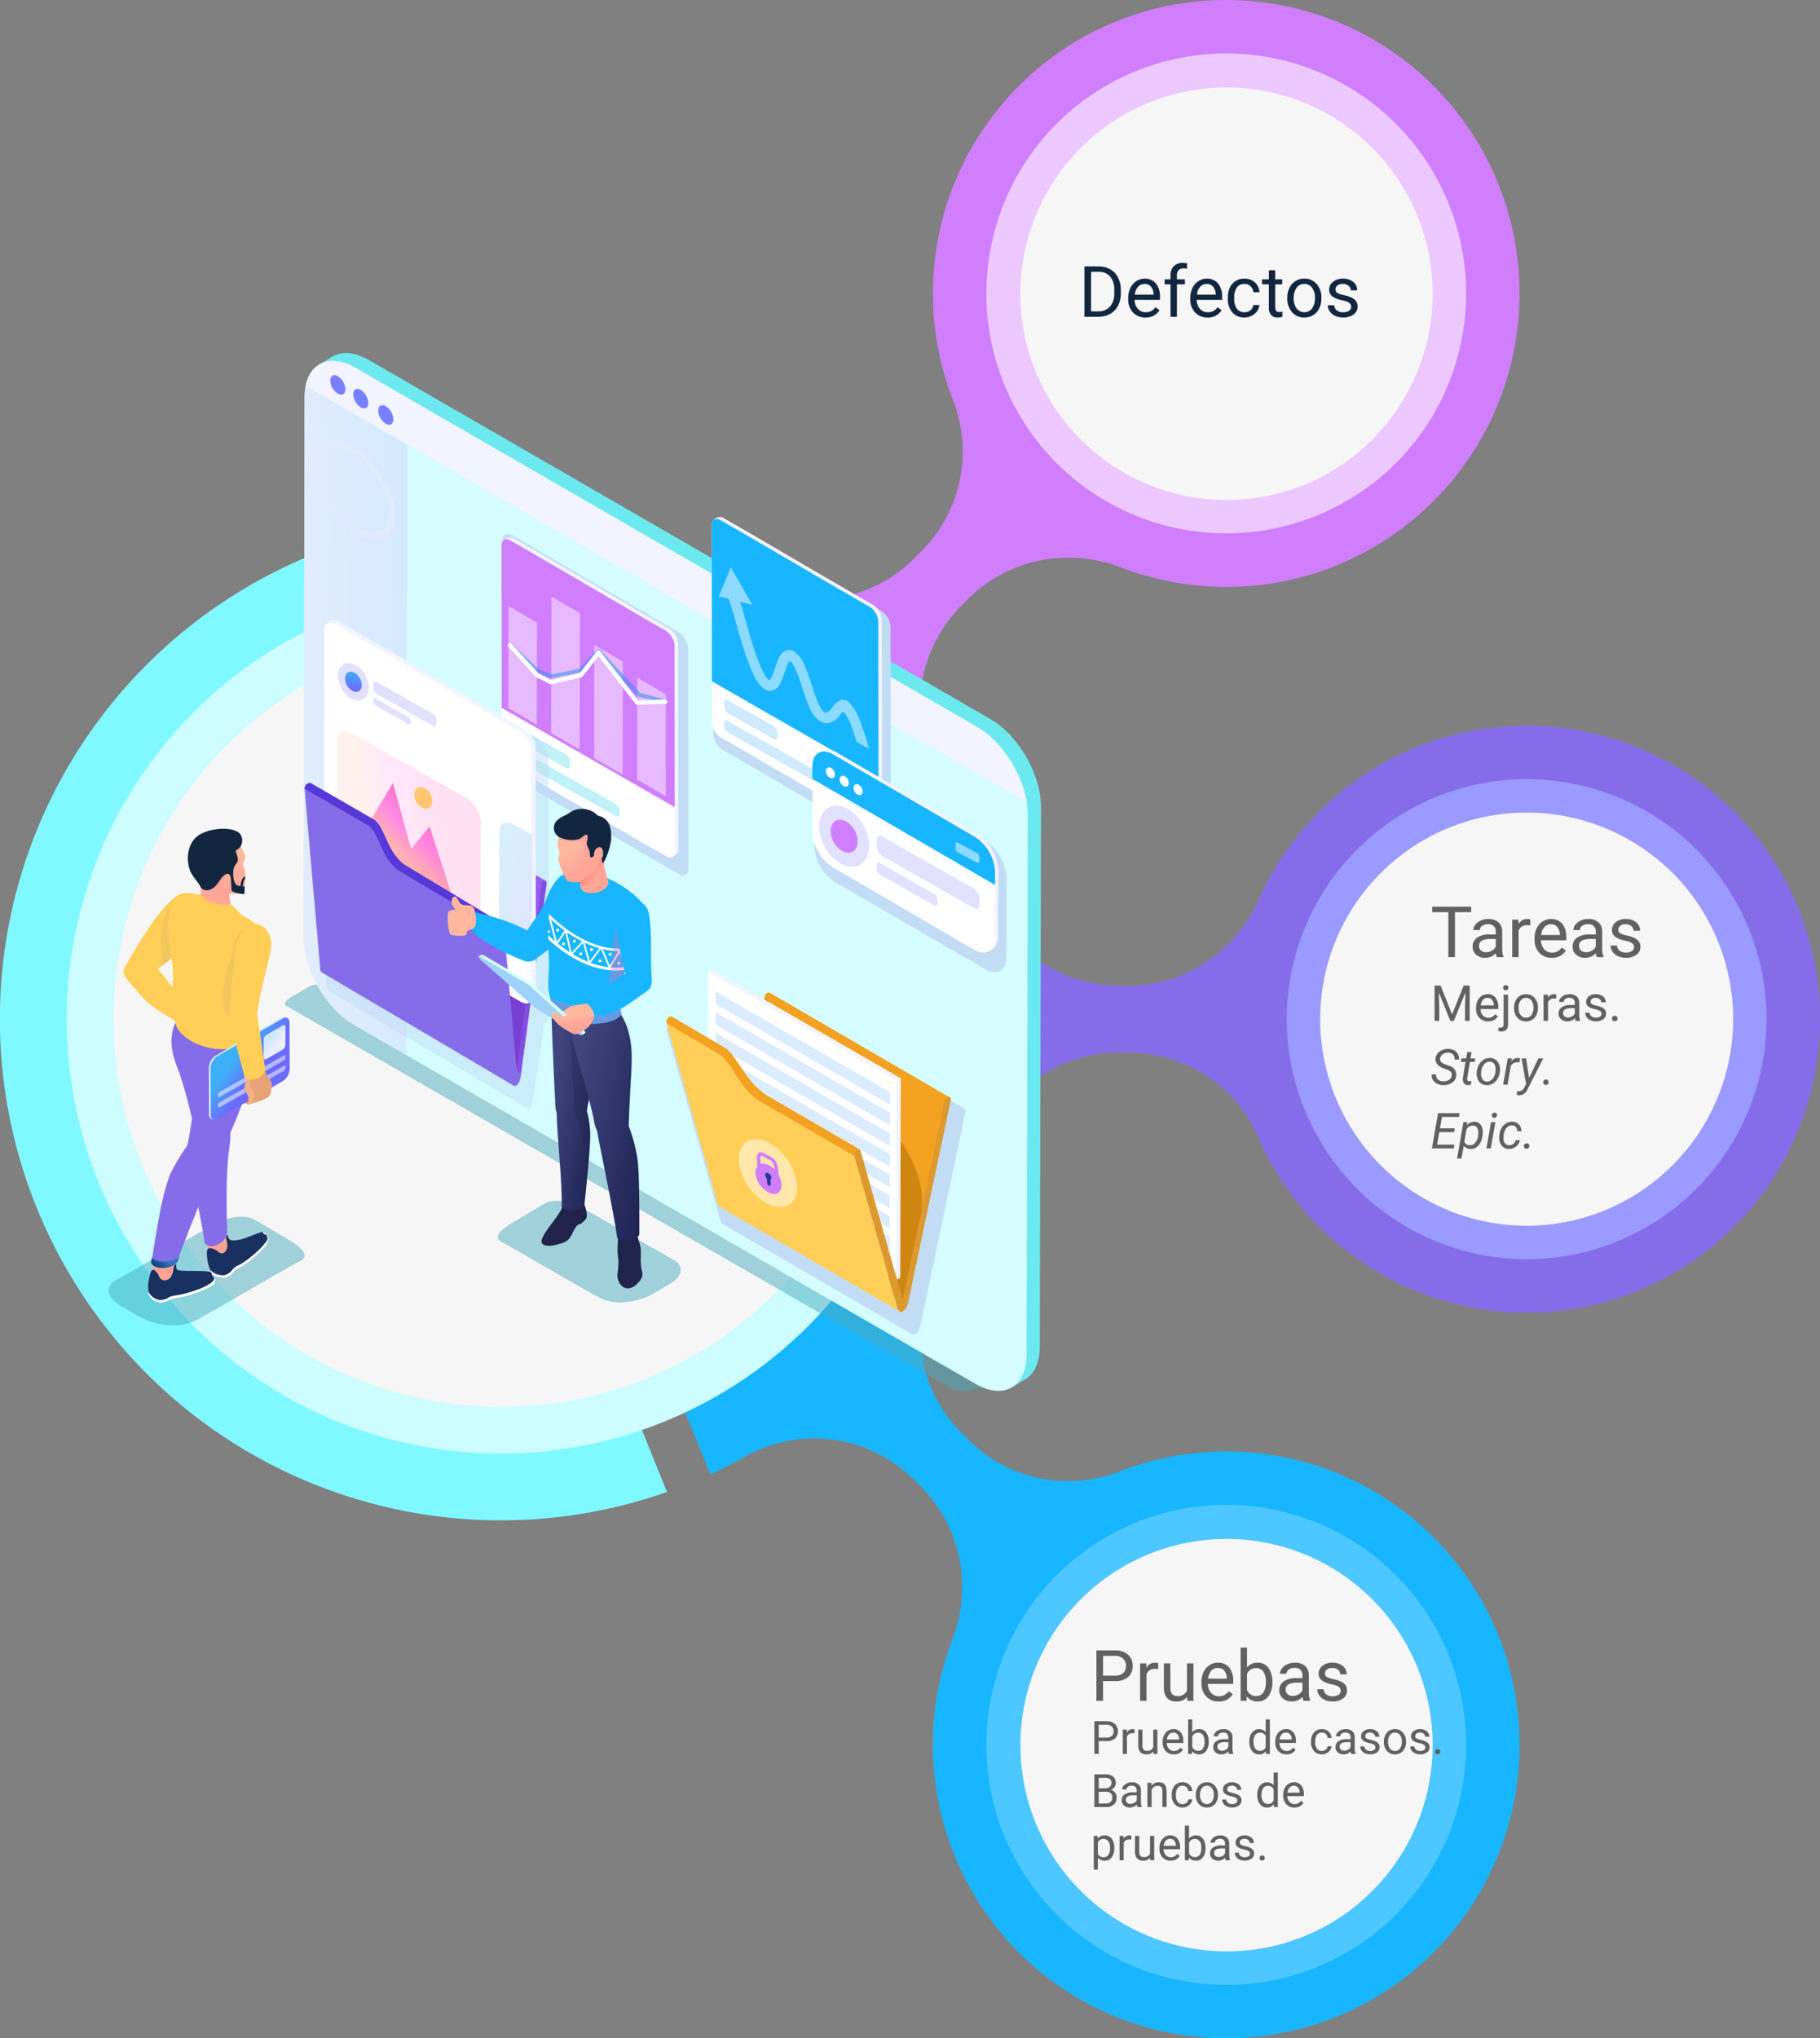 <svg xmlns="http://www.w3.org/2000/svg" xmlns:xlink="http://www.w3.org/1999/xlink" width="514" height="575.334" viewBox="0 0 514 575.334">
  <rect x="0" y="0" width="514" height="575.334" fill="#808080" stroke="none"/>
  <defs>
    <linearGradient id="linear-gradient" x1="1.332" y1="0.349" x2="-0.708" y2="0.754" gradientUnits="objectBoundingBox">
      <stop offset="0" stop-color="#d1e8ff"/>
      <stop offset="1" stop-color="#eaefff"/>
    </linearGradient>
    <linearGradient id="linear-gradient-2" x1="0.459" y1="0.443" x2="0.193" y2="0.101" gradientUnits="objectBoundingBox">
      <stop offset="0" stop-color="#965cf2"/>
      <stop offset="1" stop-color="#ff8adc"/>
    </linearGradient>
    <linearGradient id="linear-gradient-3" x1="0.49" y1="0.906" x2="0.513" y2="-0.021" gradientUnits="objectBoundingBox">
      <stop offset="0" stop-color="#6d6afe"/>
      <stop offset="1" stop-color="#3fb0f7"/>
    </linearGradient>
    <linearGradient id="linear-gradient-4" x1="0.847" y1="0.29" x2="0.547" y2="0.687" gradientUnits="objectBoundingBox">
      <stop offset="0" stop-color="#ff66bc"/>
      <stop offset="0.56" stop-color="#ff8ae6"/>
      <stop offset="1" stop-color="#ffbba8"/>
    </linearGradient>
    <linearGradient id="linear-gradient-5" x1="0.73" y1="0.469" x2="0.189" y2="0.542" xlink:href="#linear-gradient-4"/>
    <linearGradient id="linear-gradient-6" x1="0.871" y1="1.353" x2="0.313" y2="-0.045" xlink:href="#linear-gradient-3"/>
    <linearGradient id="linear-gradient-7" x1="0.155" y1="0.229" x2="0.873" y2="0.771" gradientUnits="objectBoundingBox">
      <stop offset="0" stop-color="#40457f"/>
      <stop offset="1" stop-color="#1e2353"/>
    </linearGradient>
    <linearGradient id="linear-gradient-8" x1="0.223" y1="0.21" x2="1.131" y2="0.778" xlink:href="#linear-gradient-7"/>
    <linearGradient id="linear-gradient-9" x1="0.515" y1="0.44" x2="0.56" y2="0.659" gradientUnits="objectBoundingBox">
      <stop offset="0" stop-color="#ffb89e"/>
      <stop offset="1" stop-color="#ffa799"/>
    </linearGradient>
    <linearGradient id="linear-gradient-10" x1="0.442" y1="0.429" x2="0.695" y2="0.659" gradientUnits="objectBoundingBox">
      <stop offset="0" stop-color="#ff8a78"/>
      <stop offset="1" stop-color="#ffa799"/>
    </linearGradient>
    <linearGradient id="linear-gradient-11" x1="0.403" y1="0.241" x2="0.688" y2="0.78" xlink:href="#linear-gradient-9"/>
    <linearGradient id="linear-gradient-12" x1="0.587" y1="0.35" x2="0.051" y2="0.693" gradientUnits="objectBoundingBox">
      <stop offset="0" stop-color="#3773b9"/>
      <stop offset="1" stop-color="#003c76"/>
    </linearGradient>
    <linearGradient id="linear-gradient-13" x1="0.68" y1="0.284" x2="0.367" y2="0.643" xlink:href="#linear-gradient-10"/>
    <linearGradient id="linear-gradient-14" x1="0.611" y1="0.315" x2="0.437" y2="0.79" xlink:href="#linear-gradient-9"/>
    <linearGradient id="linear-gradient-15" x1="0.465" y1="0.295" x2="0.575" y2="0.88" xlink:href="#linear-gradient"/>
    <linearGradient id="linear-gradient-16" x1="0.564" y1="0.561" x2="0.346" y2="0.354" xlink:href="#linear-gradient-3"/>
    <linearGradient id="linear-gradient-17" x1="0.408" y1="0.383" x2="0.586" y2="0.608" xlink:href="#linear-gradient"/>
  </defs>
  <g id="Grupo_86741" data-name="Grupo 86741" transform="translate(-543 -4066.323)">
    <g id="Grupo_86737" data-name="Grupo 86737" transform="translate(499.723 3968.831)">
      <g id="Layer_1" data-name="Layer 1" transform="translate(43.277 97.492)">
        <path id="Trazado_152347" data-name="Trazado 152347" d="M453.369,282.6a82.839,82.839,0,0,0-158.235-27.467c-6.555,14.65-20.771,24.365-36.823,24.365h-2.775a40.166,40.166,0,0,1-38.474-29.457q-1.16-4.052-2.548-8l-53.824,21.784a83.619,83.619,0,0,1-.434,51.489l53.5,22.669q1.958-5.3,3.5-10.786a39.8,39.8,0,0,1,38.408-28.837h2.571c15.724,0,30.259,9.069,36.514,23.5A82.843,82.843,0,0,0,453.369,282.6Z" transform="translate(60.395 -1.247)" fill="#856de9"/>
        <path id="Trazado_152348" data-name="Trazado 152348" d="M275.274,359.648a39.742,39.742,0,0,1-42.537-9.082l-2.141-2.141a39.847,39.847,0,0,1-6.287-47.72q2.08-3.735,3.94-7.6L174.766,270.44a83.8,83.8,0,0,1-36.695,36.106l21.8,53.845q5.127-2.368,10.033-5.121a39.841,39.841,0,0,1,47.6,6.736l1.89,1.892c11.349,11.349,14.535,28.271,8.809,43.265a82.839,82.839,0,1,0,47.073-47.514Z" transform="translate(40.733 55.781)" fill="#18b6fe"/>
        <path id="Trazado_152349" data-name="Trazado 152349" d="M174.815,347.839l53.85-21.8q-2.365-5.132-5.121-10.037a39.84,39.84,0,0,1,6.736-47.6l1.884-1.886c11.349-11.349,28.273-14.533,43.267-8.809a82.837,82.837,0,1,0-47.514-47.071,39.74,39.74,0,0,1-9.082,42.535l-2.147,2.148a39.828,39.828,0,0,1-47.711,6.272q-3.732-2.082-7.6-3.946l-22.669,53.5A83.783,83.783,0,0,1,174.815,347.839Z" transform="translate(41.299 -97.492)" fill="#d07efc"/>
        <path id="Trazado_152350" data-name="Trazado 152350" d="M184.745,399.942a83.466,83.466,0,1,1,26.383-162.65l22.671-53.5a141.47,141.47,0,1,0-2.156,266.141l-21.792-53.839A83.449,83.449,0,0,1,184.745,399.942Z" transform="translate(-43.277 -28.794)" fill="#7ff9ff"/>
      </g>
      <g id="Layer_2" data-name="Layer 2" transform="translate(62.14 112.614)">
        <g id="Grupo_86736" data-name="Grupo 86736" transform="translate(251.017)">
          <g id="Grupo_86733" data-name="Grupo 86733" transform="translate(8.717)">
            <path id="Trazado_152351" data-name="Trazado 152351" d="M210.788,221.128a67.748,67.748,0,1,1,95.81,0A67.824,67.824,0,0,1,210.788,221.128Z" transform="translate(-190.977 -105.509)" fill="#ecc8ff"/>
            <path id="Trazado_152352" data-name="Trazado 152352" d="M254.262,227.079a58.211,58.211,0,1,1,41.235-17.05A57.913,57.913,0,0,1,254.262,227.079Z" transform="translate(-186.546 -101.077)" fill="#f6f6f6"/>
          </g>
          <g id="Grupo_86734" data-name="Grupo 86734" transform="translate(93.536 204.814)">
            <path id="Trazado_152353" data-name="Trazado 152353" d="M235.944,281.838a67.747,67.747,0,1,1,67.748,67.748A67.824,67.824,0,0,1,235.944,281.838Z" transform="translate(-235.944 -214.092)" fill="#9a9aff"/>
            <path id="Trazado_152354" data-name="Trazado 152354" d="M299.261,335.725a58.317,58.317,0,1,1,58.315-58.317A58.382,58.382,0,0,1,299.261,335.725Z" transform="translate(-231.513 -209.662)" fill="#f6f6f6"/>
          </g>
          <g id="Grupo_86735" data-name="Grupo 86735" transform="translate(0 400.972)">
            <path id="Trazado_152356" data-name="Trazado 152356" d="M67.747,0A67.747,67.747,0,1,1,0,67.747,67.747,67.747,0,0,1,67.747,0Z" transform="translate(0 134.203) rotate(-82.082)" fill="#4dc7ff"/>
            <path id="Trazado_152355" data-name="Trazado 152355" d="M254.262,444.278A58.208,58.208,0,1,1,295.5,427.23,57.919,57.919,0,0,1,254.262,444.278Z" transform="translate(-177.828 -309.559)" fill="#f6f6f6"/>
          </g>
        </g>
        <path id="Trazado_152357" data-name="Trazado 152357" d="M122.606,0A122.606,122.606,0,1,1,0,122.606,122.606,122.606,0,0,1,122.606,0Z" transform="translate(0 149.955)" fill="#cefdff"/>
        <path id="Trazado_152358" data-name="Trazado 152358" d="M109.4,0A109.4,109.4,0,1,1,0,109.4,109.4,109.4,0,0,1,109.4,0Z" transform="matrix(0.004, -1, 1, 0.004, 12.784, 381.54)" fill="#f6f6f6"/>
      </g>
    </g>
    <g id="Grupo_86613" data-name="Grupo 86613" transform="translate(-2405.161 1496.48)">
      <g id="Grupo_86559" data-name="Grupo 86559" transform="translate(3028.667 2669.496)">
        <path id="Trazado_151894" data-name="Trazado 151894" d="M3322.122,3172.342l-186.588-107.364c-1.544-.739-3.754-1.348-5.327-.563-1.434.715-3.794,2.19-4.838,2.763-.793.435-3.545,2.025-1.831,2.994,5.042,2.852,182.46,105.037,187.583,107.934a7.256,7.256,0,0,0,3.873.677,10.071,10.071,0,0,0,4.194-1.159q1.277-.714,2.512-1.407a2.974,2.974,0,0,0,1.758-2.081C3323.513,3173.446,3323.07,3172.8,3322.122,3172.342Z" transform="translate(-3122.984 -2885.775)" fill="#4aabbe" fill-rule="evenodd" opacity="0.5"/>
        <g id="Grupo_86558" data-name="Grupo 86558" transform="translate(5.183 0)">
          <g id="Grupo_86556" data-name="Grupo 86556" transform="translate(4.031)">
            <path id="Trazado_151895" data-name="Trazado 151895" d="M3332.906,2781.347c8.033,4.627,14.333,15.827,14.308,24.782l-7.381,9.439-6.626-1.3c-3.622-6.331-17.561-11.855-14.307-24.784l-134.812-73.65-40.711-27.687h0c.174-1.044-1.1-6.187.036-6.875,1.266-.769,2.516-1.536,3.759-2.265,3.181-1.881,7.235-.718,10.212,1h0Z" transform="translate(-3142.937 -2678.044)" fill="#6be9ef" fill-rule="evenodd"/>
            <path id="Trazado_151896" data-name="Trazado 151896" d="M3563.083,3107.823c-.014,4.522-1.612,7.7-4.19,9.2l-3.67,2.207c-15.209-7.146-9.165-74.65-10.113-97.067l4.309-58.647,14.007-8.14Z" transform="translate(-3359.146 -2827.295)" fill="#6be9ef" fill-rule="evenodd"/>
          </g>
          <path id="Trazado_151897" data-name="Trazado 151897" d="M3134.551,2693.08c.025-9.1,6.472-12.786,14.4-8.208l175.523,101.338c7.92,4.574,14.333,15.681,14.307,24.783l-.341,152.445c-.026,9.1-6.482,12.781-14.4,8.207l-175.522-101.337c-7.93-4.578-14.334-15.682-14.308-24.783Z" transform="translate(-3134.208 -2680.66)" fill="#d5fdff" fill-rule="evenodd"/>
          <path id="Trazado_151898" data-name="Trazado 151898" d="M3134.551,2693.08c.025-9.1,6.472-12.786,14.4-8.208l14.7,8.487-.417,185.446-14.717-8.5c-7.931-4.578-14.335-15.682-14.309-24.783Z" transform="translate(-3134.208 -2680.66)" fill-rule="evenodd" fill="url(#linear-gradient)"/>
          <path id="Trazado_151899" data-name="Trazado 151899" d="M3135.6,2689.926c1.36-6.74,7.163-9.06,14.1-5.053l175.522,101.336c6.929,4,12.705,13.006,14.024,21.292Z" transform="translate(-3134.958 -2680.66)" fill="#f2f4ff" fill-rule="evenodd"/>
          <g id="Grupo_86557" data-name="Grupo 86557" transform="translate(7.581 6.242)">
            <path id="Trazado_151900" data-name="Trazado 151900" d="M3182.1,2710.227c-1.183-.683-2.143-.134-2.147,1.223a4.7,4.7,0,0,0,2.133,3.7c1.182.682,2.143.134,2.147-1.225A4.7,4.7,0,0,0,3182.1,2710.227Z" transform="translate(-3166.41 -2701.448)" fill="#7980ff" fill-rule="evenodd"/>
            <path id="Trazado_151901" data-name="Trazado 151901" d="M3166.792,2700.235c-1.183-.684-2.143-.135-2.147,1.223a4.7,4.7,0,0,0,2.133,3.7c1.182.683,2.143.135,2.147-1.225A4.7,4.7,0,0,0,3166.792,2700.235Z" transform="translate(-3158.17 -2696.07)" fill="#7980ff" fill-rule="evenodd"/>
            <path id="Trazado_151902" data-name="Trazado 151902" d="M3152.77,2691.853c-1.183-.683-2.144-.134-2.147,1.224a4.7,4.7,0,0,0,2.133,3.7c1.181.682,2.143.134,2.147-1.225A4.7,4.7,0,0,0,3152.77,2691.853Z" transform="translate(-3150.623 -2691.559)" fill="#7980ff" fill-rule="evenodd"/>
          </g>
          <path id="Trazado_151903" data-name="Trazado 151903" d="M3153.33,2758.1c-6.266-3.623-11.73-12.166-12.209-19.089s4.208-9.6,10.474-5.975,11.73,12.17,12.209,19.089-4.211,9.595-10.474,5.975Zm-.136-1.971c5.278,3.051,9.231.8,8.826-5.035s-5.012-13.037-10.289-16.088-9.232-.8-8.828,5.035S3147.914,2753.079,3153.194,2756.131Z" transform="translate(-3137.91 -2706.771)" fill="#e0ebff" fill-rule="evenodd"/>
        </g>
      </g>
      <g id="Grupo_86563" data-name="Grupo 86563" transform="translate(3149.167 2715.776)">
        <path id="Trazado_151904" data-name="Trazado 151904" d="M3384.755,2780.24c0-1.626,1.156-2.284,2.572-1.466,15,8.606,29.976,17.514,44.981,26.12a5.636,5.636,0,0,1,2.555,4.426l.074,59.394c0,1.625-1.158,2.282-2.573,1.466-15-8.606-29.979-17.515-44.981-26.119a5.637,5.637,0,0,1-2.555-4.426Z" transform="translate(-3384.358 -2778.344)" fill="#c2dcf6" fill-rule="evenodd"/>
        <g id="Grupo_86562" data-name="Grupo 86562" transform="translate(0 0)">
          <path id="Trazado_151905" data-name="Trazado 151905" d="M3385.445,2778.941l1.177-.623a1.868,1.868,0,0,1,1.5.265c14.087,8.08,28.144,16.443,42.233,24.524a5.292,5.292,0,0,1,2.4,4.155l.069,55.765a1.757,1.757,0,0,1-.6,1.472c-.443.329-1.357,1.039-2.081.621-14.088-8.08-27.885-17.162-41.97-25.24a5.286,5.286,0,0,1-2.4-4.155Z" transform="translate(-3384.729 -2778.253)" fill="#f2f4ff" fill-rule="evenodd"/>
          <g id="Grupo_86561" data-name="Grupo 86561" transform="translate(0 0.532)">
            <path id="Trazado_151906" data-name="Trazado 151906" d="M3383.9,2781.113c0-1.526,1.085-2.145,2.414-1.377,14.087,8.08,28.144,16.444,42.232,24.524a5.29,5.29,0,0,1,2.4,4.155l.069,55.765c0,1.526-1.087,2.143-2.415,1.376-14.087-8.08-28.147-16.445-42.232-24.523a5.289,5.289,0,0,1-2.4-4.156Z" transform="translate(-3383.895 -2779.406)" fill="#fff" fill-rule="evenodd"/>
            <path id="Trazado_151907" data-name="Trazado 151907" d="M3383.9,2781.113c0-1.526,1.085-2.145,2.414-1.377,14.087,8.08,28.144,16.444,42.232,24.524a5.29,5.29,0,0,1,2.4,4.155l.05,43.82-47.046-26.984Z" transform="translate(-3383.895 -2779.406)" fill="#18b6fe" fill-rule="evenodd"/>
            <g id="Grupo_86560" data-name="Grupo 86560" transform="translate(3.494 51.01)">
              <path id="Trazado_151909" data-name="Trazado 151909" d="M3391.461,2890.581c0-.659.468-.917,1.042-.577l12.975,7.331a2.332,2.332,0,0,1,1.036,1.812v1.3c0,.659-.469.918-1.043.577L3392.5,2893.7a2.328,2.328,0,0,1-1.036-1.812Z" transform="translate(-3391.46 -2889.854)" fill="#40aef6" fill-rule="evenodd" opacity="0.25"/>
              <path id="Trazado_151910" data-name="Trazado 151910" d="M3391.461,2903.065c0-.58.413-.809.918-.508,7.355,4.157,19.411,10.941,26.766,15.1a2.053,2.053,0,0,1,.913,1.6v1.149c0,.581-.414.808-.918.508-7.356-4.156-19.411-10.941-26.767-15.1a2.052,2.052,0,0,1-.913-1.6Z" transform="translate(-3391.46 -2896.619)" fill="#40aef6" fill-rule="evenodd" opacity="0.25"/>
            </g>
            <path id="Trazado_151911" data-name="Trazado 151911" d="M3409.2,2836.468a33.746,33.746,0,0,1,2.543,6.482,56.907,56.907,0,0,0,2.017,5.524,8.409,8.409,0,0,0,2.939,3.9,3.688,3.688,0,0,0,3.262.372,6.6,6.6,0,0,0,2.661-2.379c.329-.427.537-.58.711-.562.331.036,1,1.206,1.167,1.5a14.535,14.535,0,0,1,.855,1.7c.446,1.083,1.329,3.855,1.7,4.966l.117.35,2.638,1.469a2.147,2.147,0,0,0,.825.236l-.419-1.346c-.552-1.833-1.626-5.137-2.373-6.9a14.006,14.006,0,0,0-2.862-4.711,2.534,2.534,0,0,0-2.142-.657,4.509,4.509,0,0,0-2.5,2.02c-.131.17-.262.34-.4.507a3.315,3.315,0,0,1-1.157,1.025,1.053,1.053,0,0,1-.857-.173c-1.382-.8-2.991-6.072-3.493-7.6a56.642,56.642,0,0,0-2.025-5.543,8.468,8.468,0,0,0-2.953-3.919,2.7,2.7,0,0,0-2.118-.332,3.738,3.738,0,0,0-2.143,2.128,22.626,22.626,0,0,0-1.106,2.892,22.679,22.679,0,0,1-.932,2.5,3.237,3.237,0,0,1-.637.963.67.67,0,0,1-.116-.055c-.918-.524-1.992-2.85-2.4-3.787a69.584,69.584,0,0,1-2.626-7.481c-.566-1.864-1.1-3.738-1.629-5.611-.311-1.095-.621-2.19-.943-3.281-.192-.649-.389-1.3-.6-1.946l3.461.875-6.052-10.634-3.442,8.232,2.791.706.362,1.02c.281.793.525,1.607.764,2.414.318,1.075.623,2.154.929,3.233.557,1.967,1.116,3.932,1.713,5.887a68.966,68.966,0,0,0,2.819,7.884c.747,1.674,1.971,4.123,3.619,5.064a2.855,2.855,0,0,0,2.276.339,3.946,3.946,0,0,0,2.207-2.206,22.775,22.775,0,0,0,1.142-2.977,23.638,23.638,0,0,1,.865-2.342C3408.171,2835.062,3408.511,2835.371,3409.2,2836.468Z" transform="translate(-3386.198 -2795.312)" fill="#fff" fill-rule="evenodd" opacity="0.5"/>
          </g>
        </g>
      </g>
      <g id="Grupo_86567" data-name="Grupo 86567" transform="translate(3089.811 2720.567)">
        <path id="Trazado_151912" data-name="Trazado 151912" d="M3255.909,2790.529c.005-1.7,1.21-2.39,2.692-1.534,15.7,9.006,31.369,18.328,47.072,27.334a5.9,5.9,0,0,1,2.674,4.632l.077,62.156c0,1.7-1.212,2.388-2.692,1.533-15.7-9.006-31.373-18.329-47.072-27.334a5.9,5.9,0,0,1-2.674-4.631Z" transform="translate(-3255.662 -2788.627)" fill="#c2dcf6" fill-rule="evenodd"/>
        <g id="Grupo_86566" data-name="Grupo 86566" transform="translate(0 0.952)">
          <path id="Trazado_151913" data-name="Trazado 151913" d="M3256.985,2791.4l1.222-.646a1.946,1.946,0,0,1,1.559.275c14.627,8.39,29.224,17.075,43.853,25.466a5.494,5.494,0,0,1,2.491,4.314l.072,57.906a1.829,1.829,0,0,1-.62,1.529c-.46.34-1.409,1.079-2.161.644-14.628-8.39-28.955-17.821-43.581-26.21a5.489,5.489,0,0,1-2.491-4.314Z" transform="translate(-3256.241 -2790.687)" fill="#f2f4ff" fill-rule="evenodd"/>
          <path id="Trazado_151914" data-name="Trazado 151914" d="M3255.374,2793.655c0-1.584,1.127-2.226,2.508-1.43,14.627,8.39,29.225,17.075,43.854,25.466a5.5,5.5,0,0,1,2.491,4.315l.072,57.906c0,1.584-1.128,2.225-2.508,1.429-14.628-8.391-29.228-17.077-43.853-25.465a5.492,5.492,0,0,1-2.492-4.315Z" transform="translate(-3255.374 -2791.331)" fill="#fff" fill-rule="evenodd"/>
          <path id="Trazado_151915" data-name="Trazado 151915" d="M3255.375,2793.655c0-1.584,1.127-2.226,2.508-1.43,14.627,8.39,29.225,17.075,43.854,25.466a5.5,5.5,0,0,1,2.491,4.315l.051,45.5-48.852-28.02Z" transform="translate(-3255.375 -2791.331)" fill="#d07efc" fill-rule="evenodd"/>
          <g id="Grupo_86564" data-name="Grupo 86564" transform="translate(3.628 53.52)">
            <path id="Trazado_151916" data-name="Trazado 151916" d="M3263.231,2907.326c0-.684.487-.953,1.083-.6l13.472,7.613a2.421,2.421,0,0,1,1.076,1.881v1.354c0,.684-.487.952-1.083.6l-13.472-7.613a2.42,2.42,0,0,1-1.076-1.881Z" transform="translate(-3263.231 -2906.572)" fill="#03c8de" fill-rule="evenodd" opacity="0.25"/>
            <path id="Trazado_151917" data-name="Trazado 151917" d="M3263.231,2920.291c0-.6.429-.84.954-.528,7.638,4.316,20.156,11.362,27.794,15.677a2.137,2.137,0,0,1,.948,1.658v1.193c0,.6-.429.839-.954.528-7.638-4.316-20.156-11.362-27.794-15.678a2.131,2.131,0,0,1-.948-1.658Z" transform="translate(-3263.231 -2913.597)" fill="#03c8de" fill-rule="evenodd" opacity="0.25"/>
          </g>
          <path id="Trazado_151918" data-name="Trazado 151918" d="M3295.917,2849.746l-.052,28.774,8.076,4.708.052-28.775-8.076-4.707Zm-24.25-22.888-.081,38.516,8.076,4.707.081-38.515-8.076-4.707Zm12.1,13.653-.06,31.924,8.075,4.707.061-31.925-8.076-4.706Zm-24.237-10.97-.052,28.774,8.076,4.707.052-28.774Z" transform="translate(-3257.581 -2810.153)" fill="#e7b9ff" fill-rule="evenodd"/>
          <g id="Grupo_86565" data-name="Grupo 86565" transform="translate(1.691 29.787)">
            <path id="Trazado_151919" data-name="Trazado 151919" d="M3259.2,2856.056a.469.469,0,0,1,.04-.736.689.689,0,0,1,.865.034l7.651,7.165,3.706,1.579,7.945-1.621,4.823-5.283a.687.687,0,0,1,.86-.092.561.561,0,0,1,.134.123l11.339,12.171,6.911,1.7a.58.58,0,0,1,.632.5.565.565,0,0,1-.59.539l-7.206-1.7a.66.66,0,0,1-.523-.2l-11.074-11.879-4.47,4.9h0a.625.625,0,0,1-.34.187l-8.374,1.708a.7.7,0,0,1-.415-.041l-3.97-1.691a.621.621,0,0,1-.22-.131Z" transform="translate(-3259.036 -2855.184)" fill="#1895f0" fill-rule="evenodd" opacity="0.5" style="mix-blend-mode: multiply;isolation: isolate"/>
            <path id="Trazado_151920" data-name="Trazado 151920" d="M3259.2,2856.207a.612.612,0,0,1,.9-.824l7.651,8.411,3.706,1.852,7.945-1.9,4.823-6.2a.612.612,0,0,1,.86-.108.575.575,0,0,1,.134.144l10.75,13.87,7.589-.283a.611.611,0,0,1,.043,1.221l-7.885.294a.611.611,0,0,1-.522-.237l-10.485-13.528-4.47,5.748v0a.612.612,0,0,1-.34.22l-8.374,2a.608.608,0,0,1-.415-.047l-3.97-1.985a.6.6,0,0,1-.22-.155Z" transform="translate(-3259.036 -2855.183)" fill="#fff" fill-rule="evenodd"/>
          </g>
        </g>
      </g>
      <g id="Grupo_86578" data-name="Grupo 86578" transform="translate(3034.183 2744.929)">
        <path id="Trazado_151921" data-name="Trazado 151921" d="M3201.008,2980.164l-.705-.41a8.285,8.285,0,0,0,.092.832l-56.833-33.509c-.417-.247-.524-.969-.506-1.4h0l-3.88-44.659.01.006-.727-8.373a2.823,2.823,0,0,1,.761-1.556,40.049,40.049,0,0,0,5.142,3.633l-.061-49.1c.006-1.991,1.417-2.8,3.15-1.8,18.383,10.542,36.726,21.456,55.109,32a6.9,6.9,0,0,1,3.131,5.422l.045,36.3,4.185,2.354-4.147,28.032.007,6.079a2.033,2.033,0,0,1-1.225,2.148Z" transform="translate(-3136.828 -2842.465)" fill="#c2dcf6" fill-rule="evenodd" opacity="0.5"/>
        <g id="Grupo_86577" data-name="Grupo 86577" transform="translate(0)">
          <g id="Grupo_86568" data-name="Grupo 86568" transform="translate(6.353 43.394)">
            <path id="Trazado_151922" data-name="Trazado 151922" d="M3201.914,3022.84l-53.195-30.916,6.854-55.193c.062-.7.515-1.673,1.407-1.321l53.423,30.052Z" transform="translate(-3148.702 -2935.335)" fill-rule="evenodd" fill="url(#linear-gradient-2)"/>
            <path id="Trazado_151923" data-name="Trazado 151923" d="M3155.553,2938.357c23.459,24.712,50.251,40.078,49.551,61.345l-3.21,24.764-53.211-30.751Z" transform="translate(-3148.683 -2936.961)" fill="#783fd3" fill-rule="evenodd"/>
            <path id="Trazado_151924" data-name="Trazado 151924" d="M3255,3012.9l3.669,41.174,7.026-52.325c.2-1.753,1.6-1.608,1.438-.369L3259.9,3055a7.934,7.934,0,0,1-.534,2.207,2.382,2.382,0,0,1-.7.962l0,.009-.04.022c-.04.028-.08.055-.121.08v-.02a.743.743,0,0,1-.785-.017,1.975,1.975,0,0,1-.428-1.3l-3.7-42.531C3253.5,3013.264,3254.308,3012.262,3255,3012.9Z" transform="translate(-3205.133 -2970.372)" fill="#864de2" fill-rule="evenodd"/>
          </g>
          <g id="Grupo_86575" data-name="Grupo 86575" transform="translate(5.564)">
            <g id="Grupo_86569" data-name="Grupo 86569">
              <path id="Trazado_151925" data-name="Trazado 151925" d="M3148.9,2842.229l1.462-.772a2.324,2.324,0,0,1,1.865.33c17.505,10.04,34.974,20.433,52.48,30.474a6.579,6.579,0,0,1,2.981,5.164l.085,69.3a2.188,2.188,0,0,1-.74,1.83c-.55.407-1.687,1.291-2.586.77-17.505-10.041-34.65-21.326-52.153-31.365a6.574,6.574,0,0,1-2.981-5.164Z" transform="translate(-3148.011 -2841.376)" fill="#f2f4ff" fill-rule="evenodd"/>
              <path id="Trazado_151926" data-name="Trazado 151926" d="M3146.974,2844.927c.005-1.9,1.349-2.664,3-1.71,17.5,10.04,34.974,20.433,52.479,30.474a6.574,6.574,0,0,1,2.98,5.163l.086,69.3c-.005,1.9-1.35,2.663-3,1.71-17.506-10.041-34.977-20.435-52.479-30.474a6.569,6.569,0,0,1-2.981-5.163Z" transform="translate(-3146.974 -2842.146)" fill="#fff" fill-rule="evenodd"/>
            </g>
            <g id="Grupo_86574" data-name="Grupo 86574" transform="translate(3.557 12.068)">
              <g id="Grupo_86570" data-name="Grupo 86570" transform="translate(0.32)">
                <path id="Trazado_151927" data-name="Trazado 151927" d="M3159.266,2867.631c2.386.631,4.52,3.455,4.768,6.308s-1.487,4.653-3.874,4.022-4.52-3.455-4.768-6.307S3156.879,2867,3159.266,2867.631Z" transform="translate(-3155.369 -2867.505)" fill="#6d6afd" fill-rule="evenodd" opacity="0.2"/>
                <path id="Trazado_151928" data-name="Trazado 151928" d="M3161.8,2872.853a3.99,3.99,0,0,1,2.571,3.4c.133,1.538-.8,2.509-2.088,2.169a3.991,3.991,0,0,1-2.571-3.4C3159.583,2873.483,3160.518,2872.512,3161.8,2872.853Z" transform="translate(-3157.702 -2870.347)" fill-rule="evenodd" fill="url(#linear-gradient-3)"/>
                <path id="Trazado_151929" data-name="Trazado 151929" d="M3176.963,2879.431c0-.6.43-.841.956-.529l15.944,9.043a2.136,2.136,0,0,1,.949,1.66v1.195c0,.6-.43.841-.956.529l-15.943-9.044a2.133,2.133,0,0,1-.95-1.66Z" transform="translate(-3166.99 -2873.565)" fill="#6d6afd" fill-rule="evenodd" opacity="0.2"/>
                <path id="Trazado_151930" data-name="Trazado 151930" d="M3176.963,2889.265c0-.356.254-.5.564-.312l9.415,5.34a1.26,1.26,0,0,1,.561.98v.706c0,.356-.255.5-.565.313l-9.415-5.34a1.262,1.262,0,0,1-.561-.98Z" transform="translate(-3166.99 -2879.004)" fill="#6d6afd" fill-rule="evenodd" opacity="0.2"/>
              </g>
              <g id="Grupo_86573" data-name="Grupo 86573" transform="translate(0 19.12)">
                <g id="Grupo_86572" data-name="Grupo 86572">
                  <g id="Grupo_86571" data-name="Grupo 86571" transform="translate(5.694 14.743)">
                    <path id="Trazado_151931" data-name="Trazado 151931" d="M3167,2957.586l10.145-16.759,5.124,18.608,5.206-6.337,6.486,19.951Z" transform="translate(-3167.005 -2940.827)" fill-rule="evenodd" fill="url(#linear-gradient-4)"/>
                    <path id="Trazado_151932" data-name="Trazado 151932" d="M3204.31,2943.361a4.231,4.231,0,0,1,2.784,3.637c.144,1.663-.869,2.732-2.262,2.387a4.229,4.229,0,0,1-2.785-3.637C3201.9,2944.084,3202.916,2943.016,3204.31,2943.361Z" transform="translate(-3185.855 -2942.156)" fill="#ffdb59" fill-rule="evenodd"/>
                  </g>
                  <path id="Trazado_151933" data-name="Trazado 151933" d="M3154.771,2911.723c.008-2.522,1.793-3.542,3.99-2.273l32.6,18.486a8.743,8.743,0,0,1,3.964,6.866l-.095,26.913c-.007,2.521-1.8,3.541-3.99,2.274l-32.6-18.487a8.737,8.737,0,0,1-3.964-6.866Z" transform="translate(-3154.676 -2908.905)" fill-rule="evenodd" opacity="0.2" fill="url(#linear-gradient-5)"/>
                </g>
                <path id="Trazado_151934" data-name="Trazado 151934" d="M3253.927,2967.666c.007-2.522,1.793-3.542,3.99-2.273l5.179,2.936-.054,36.091-5.245-2.974a8.738,8.738,0,0,1-3.964-6.866Z" transform="translate(-3208.037 -2939.01)" fill-rule="evenodd" opacity="0.2" fill="url(#linear-gradient-6)"/>
              </g>
            </g>
          </g>
          <g id="Grupo_86576" data-name="Grupo 86576" transform="translate(0 45.869)">
            <path id="Trazado_151935" data-name="Trazado 151935" d="M3190.592,2981.572c.3,3.726,3.154,44.583,3.315,44.8l-54.12-31.91c-.4-.235-.5-.923-.481-1.336h0l-3.695-42.527.01.006-.693-7.973a2.69,2.69,0,0,1,.725-1.481c1.734,1.848,16.383,10.483,18.224,11.625,2.947,2.6,2.4,6,6.573,11.409a6.4,6.4,0,0,0,2.2,1.992Z" transform="translate(-3134.927 -2940.937)" fill="#856de9" fill-rule="evenodd"/>
            <path id="Trazado_151936" data-name="Trazado 151936" d="M3255,3027.185l3.669,41.174,1.227.929a7.943,7.943,0,0,1-.534,2.207,2.375,2.375,0,0,1-.7.961l0,.009-.04.023q-.06.042-.121.079v-.019a.742.742,0,0,1-.785-.017,1.977,1.977,0,0,1-.428-1.3l-3.7-42.531C3253.5,3027.551,3254.308,3026.549,3255,3027.185Z" transform="translate(-3198.78 -2987.133)" fill="#856de9" fill-rule="evenodd"/>
            <path id="Trazado_151937" data-name="Trazado 151937" d="M3164.277,2964.486l26.917,16.211c-.6-.3-1.5.85-1.462,1.563l-27.287-16.225a11.277,11.277,0,0,1-1.886-1.312c-3.112-2.771-4.063-6.719-5.834-9.865a7.2,7.2,0,0,0-1.652-2.016c-.571-.323-.873-.494-.771-.444l-17.374-10.028a1.69,1.69,0,0,1,1.607-1.677l17.4,10.042c-.1-.051.2.121.771.444a7.213,7.213,0,0,1,1.651,2.016c1.873,3.33,2.688,7.05,6.178,10.148A12.357,12.357,0,0,0,3164.277,2964.486Z" transform="translate(-3134.928 -2940.693)" fill="#5738d8" fill-rule="evenodd"/>
          </g>
        </g>
      </g>
      <g id="Grupo_86586" data-name="Grupo 86586" transform="translate(3074.6 2798.16)">
        <path id="Trazado_151938" data-name="Trazado 151938" d="M3302.314,3212.627l-26.07-14.848c-2.841-1.3-6.91-2.332-9.805-.825-2.638,1.373-6.985,4.183-8.906,5.28-1.459.832-6.526,3.868-3.371,5.584,9.284,5.048,18.472,10.725,27.9,15.854a13.228,13.228,0,0,0,7.129,1.093,18.88,18.88,0,0,0,7.721-2.3l4.623-2.691c2.045-1.191,3.129-2.6,3.236-3.9C3304.876,3214.6,3304.059,3213.424,3302.314,3212.627Z" transform="translate(-3238.965 -3085.563)" fill="#4aabbe" fill-rule="evenodd" opacity="0.5"/>
        <g id="Grupo_86585" data-name="Grupo 86585" transform="translate(0 0)">
          <g id="Grupo_86580" data-name="Grupo 86580" transform="translate(0 18.161)">
            <path id="Trazado_151939" data-name="Trazado 151939" d="M3250.722,3012.107a56.453,56.453,0,0,0-11.453-4.286c-.353-.1-2.883-.735-3.224-.853-.188-.093-1.036-.443-1.186-.524a6.189,6.189,0,0,1-1.664,4.187c.175.071,1.1.557,1.29.638.281.156.678.951.888,1.192,2.091,2.4,8.794,6.073,14.074,8.09l.02.007a3.6,3.6,0,0,0,4.165-.857c.6-.413,1.18-.863,1.568-1.115,2.995-1.956,8.584-9.011,12.966-20.194a13.428,13.428,0,0,0-3.639-2.127,4.85,4.85,0,0,0-4.537.619c-1.288,1.082-2.779,3.2-4.082,6.779-.88,2.411-3.3,5.417-5.083,8.279Z" transform="translate(-3228.228 -2995.959)" fill="#18b6fe" fill-rule="evenodd"/>
            <path id="Trazado_151940" data-name="Trazado 151940" d="M3274.124,3020.3c.6-.413,1.18-.863,1.567-1.116,3-1.956,8.584-9.011,12.967-20.194-4.431-5.074-10.549,1-12.189,5.5-2.124,5.827-4.074,10.776-5.2,16.981A2.957,2.957,0,0,0,3274.124,3020.3Z" transform="translate(-3248.72 -2996.554)" fill="#18b6fe" fill-rule="evenodd" opacity="0.35" style="mix-blend-mode: multiply;isolation: isolate"/>
            <g id="Grupo_86579" data-name="Grupo 86579" transform="translate(0 6.597)">
              <path id="Trazado_151941" data-name="Trazado 151941" d="M3225.75,3011.83l-.782-1.3a.649.649,0,0,0-.77-.233c-1.064.562-.8,2.569.591,3.623-1.668.058-2.238.456-2.318,1.207-.125,1.174.1,5.558.855,5.873.623.26,3.678.549,4.258.057.424-.36-.032-.656.538-1.256.189-.2.995-.2,1.6-.685.787-.625.96-2.783.421-4.024a3.046,3.046,0,0,0-.355-1.631C3228.807,3011.959,3226.728,3013.453,3225.75,3011.83Z" transform="translate(-3222.439 -3010.242)" fill="#ffb89e" fill-rule="evenodd"/>
              <path id="Trazado_151942" data-name="Trazado 151942" d="M3229.44,3020.531c-.405.094-.3.239-.85.286a3.043,3.043,0,0,0,1.169.548c.627-.2.865-.234,1.1.145.689,1.106.444,3.432.39,4.09.254-.593,1.806-.473,2.177-1.428.266-.817.5-2.827.049-3.234a1.561,1.561,0,0,1-1.545.614C3230.979,3021.352,3229.7,3020.47,3229.44,3020.531Z" transform="translate(-3225.749 -3015.778)" fill="#ffb89e" fill-rule="evenodd"/>
            </g>
          </g>
          <g id="Grupo_86581" data-name="Grupo 86581" transform="translate(26.49 51.441)">
            <path id="Trazado_151943" data-name="Trazado 151943" d="M3331.5,3214.337a11.589,11.589,0,0,0,.322,1.648,19.069,19.069,0,0,1,.847,2.648c.434,1.845-.163,4.316.422,6.926a2.852,2.852,0,0,1-.414,2.8c-.679.9-1.958,2.352-3.625,2.3a2.5,2.5,0,0,1-1.76-.854,4.2,4.2,0,0,1-1.051-3.093,25.616,25.616,0,0,0,.275-3.56c-.042-1.278-.276-1.982-.247-3.383.031-1.482.145-3.521.168-4.477Z" transform="translate(-3304.785 -3146.761)" fill="#20234a" fill-rule="evenodd"/>
            <path id="Trazado_151944" data-name="Trazado 151944" d="M3291.781,3196.228a8.6,8.6,0,0,1,.824,3.706c-.3.968-.978,1.361-1.737,2.029l-.535.117c-1.327.718-1.812,3.236-3.043,4.383-.869.808-2.6,1.249-4.314,1.58-1.834.354-3.577-.17-3.1-1.612,1.186-3.584,6.314-7.632,6.431-11.636Z" transform="translate(-3279.796 -3136.244)" fill="#20234a" fill-rule="evenodd"/>
            <path id="Trazado_151945" data-name="Trazado 151945" d="M3287.371,3102.458c.132,6.866,1.627,19.715,1.4,26.481a4.507,4.507,0,0,0,6.408-.586c.713-6.225,1.543-15.07,1.625-18.486a26.489,26.489,0,0,0-.913-8.011c1.02-7.512,5.358-17.763,4.325-24.831-.453-3.1-2.488-6.446-3.08-9.008-5.118,6.3-9.017,3.283-11.135,2.735.012,2.178-.153,1.888-.082,4.177.239,7.741.6,16.008,1.024,24.041A10.983,10.983,0,0,0,3287.371,3102.458Z" transform="translate(-3283.081 -3068.018)" fill-rule="evenodd" fill="url(#linear-gradient-7)"/>
            <path id="Trazado_151946" data-name="Trazado 151946" d="M3296.471,3116.38c.24-2.7.411-5.057.446-6.512a26.505,26.505,0,0,0-.914-8.011c1.02-7.512,5.358-17.763,4.325-24.831-.454-3.1-2.488-6.446-3.08-9.008-5.117,6.3-9.017,3.283-11.134,2.735,0,.243,0,.455,0,.643l6.706,4.956-1.652-.373c.063,8.921,1.166,17.054,1.333,25.852a133.522,133.522,0,0,1,3.944,14.392Z" transform="translate(-3283.196 -3068.018)" fill="#1e2353" fill-rule="evenodd" opacity="0.3" style="mix-blend-mode: multiply;isolation: isolate"/>
            <path id="Trazado_151947" data-name="Trazado 151947" d="M3302.858,3109.607c1.233,6.866,4.831,23.527,5.688,30.293,2.215,1.23,5.471.8,6.254-1,.025-6.225,0-17.423-.466-20.839a42.788,42.788,0,0,0-2.53-9.782c.454-16.042,1.82-20.531-.347-27.6-.952-3.1-3.442-6.1-4.445-8.661-1.374,2.11-3.492,5.1-8.032,4.732-.445-.036-4.229-2.74-5.479-3.051,1.583,9.543,6.148,22.009,8.369,32.417A12.055,12.055,0,0,0,3302.858,3109.607Z" transform="translate(-3287.172 -3070.172)" fill-rule="evenodd" fill="url(#linear-gradient-8)"/>
          </g>
          <path id="Trazado_151948" data-name="Trazado 151948" d="M3290.573,2994.785a3.785,3.785,0,0,0-1.416.477c-3.377,1.875-4.555,7.394-5.1,12.228a73.2,73.2,0,0,0,.019,11.512c.106,3.061-.289,5.894-.151,8.792.04.858.366,1.789.454,2.7a4.413,4.413,0,0,1,.222,1.808c1.691,6.447,17.672,6.981,20,2.616a12.769,12.769,0,0,1-.41-1.952c1.5-1.37.635-4.71.873-7.043a18.859,18.859,0,0,1,.948-4.815c1.024-2.521,2.239-4.77,3.44-7.15a21.9,21.9,0,0,0,2.37-6.435c.416-2.831-3.2-6.355-7.972-9.21C3299.261,2995.568,3293.032,2994.069,3290.573,2994.785Z" transform="translate(-3255.474 -2977.07)" fill="#18b6fe" fill-rule="evenodd"/>
          <path id="Trazado_151949" data-name="Trazado 151949" d="M3303.825,3034.083a.453.453,0,0,0-.407.452.382.382,0,0,0,.407.394.454.454,0,0,0,.406-.453.381.381,0,0,0-.406-.394Zm2.247.749-.06.147c-.064.158-.125.324-.181.5l-1.878-3.908-2.449,4.132a17.525,17.525,0,0,0,4.3-.155c-.085.267-.161.549-.23.844-9.96,1.44-18.861-5.982-21.723-8.68-.012-.393-.022-.787-.028-1.185.369.369,1.036,1.011,1.95,1.791l-1.756-6.61.021-.2h0v0h0v0h0v0h0v0h0v0h0v0h0v0h0v0h0v0h0v0h0v0h0v0h0v0h0v0h0v0h0v0h0v0h0v0h0v0h0v0h0v0h0v0h0v0h0v0h0v0h0v0h0v-.006h0v-.006h0v-.033h0v-.031h0v-.03h0v-.029h0v-.018l0-.006v0h0v-.06h0v-.012h0v-.016h0v-.012h0v-.016h0v-.012h0v-.03h0v-.029h0v-.03h0v-.012h0q.034-.292.072-.587l.109.413.115-.11c.024.026,6.218,6.689,14.455,8.889l.024-.033.018.044a18.383,18.383,0,0,0,8.756.283l.12.788a17.725,17.725,0,0,1-3.512.415l1.809,3.764Zm-2.366-3.762-2.449,4.132-1.965-4.684a20.26,20.26,0,0,0,4.414.552Zm-5.373-.8a26.717,26.717,0,0,1-4.162-1.569l1.446,5.2,2.717-3.634Zm-4.893-1.925a35.1,35.1,0,0,1-4.269-2.563l1.306,5.762,2.963-3.2Zm-4.971-3.064a39.2,39.2,0,0,1-3.839-3.2l1.705,6.42,2.134-3.222Zm-1.891,3.7a38.481,38.481,0,0,0,3.368,2.437l-1.27-5.6-2.1,3.167Zm4.181,2.942a30.325,30.325,0,0,0,4.411,2.218l-1.491-5.369-2.92,3.151Zm5.071,2.472a22.081,22.081,0,0,0,5.073,1.244l-2.158-5.144-2.915,3.9Zm10.712-2.72a.453.453,0,0,0-.406.452.38.38,0,0,0,.406.394.452.452,0,0,0,.406-.452.381.381,0,0,0-.406-.394Zm-22.614-6.489a.443.443,0,0,0-.1.021q0,.412,0,.818a.394.394,0,0,0,.105.006.452.452,0,0,0,.406-.452.381.381,0,0,0-.406-.394Zm2.612-.407a.453.453,0,0,0-.407.452.381.381,0,0,0,.407.394.453.453,0,0,0,.406-.452.381.381,0,0,0-.406-.394Zm1.625,3.855a.453.453,0,0,0-.407.451.382.382,0,0,0,.407.395.453.453,0,0,0,.406-.453.38.38,0,0,0-.406-.393Zm3.065-.752a.451.451,0,0,0-.406.452.382.382,0,0,0,.406.395.455.455,0,0,0,.406-.453.381.381,0,0,0-.406-.393Zm1.812,3.548a.452.452,0,0,0-.406.451.38.38,0,0,0,.406.394.453.453,0,0,0,.407-.452.381.381,0,0,0-.407-.393Zm3.039-1.2a.453.453,0,0,0-.406.452.381.381,0,0,0,.406.394.452.452,0,0,0,.406-.452.381.381,0,0,0-.406-.394Zm2.426,3.211a.453.453,0,0,0-.406.452.381.381,0,0,0,.406.394.453.453,0,0,0,.406-.452.382.382,0,0,0-.406-.394Zm2.865-1.844a.453.453,0,0,0-.406.452.381.381,0,0,0,.406.394.453.453,0,0,0,.406-.452A.382.382,0,0,0,3301.373,3031.593Z" transform="translate(-3255.474 -2990.94)" fill="#fff" fill-rule="evenodd"/>
          <path id="Trazado_151950" data-name="Trazado 151950" d="M3285.042,3044.446a3.179,3.179,0,0,1,.217,1.654c1.691,6.447,17.672,6.981,20,2.616a12.857,12.857,0,0,1-.41-1.952c1.5-1.37.635-4.71.873-7.043a18.888,18.888,0,0,1,.948-4.815c1.751-4.314,4.062-7.828,5.208-11.181l-2.278-2.1-4.584-1.386a29.124,29.124,0,0,0-1.773,7.177c-.4,2.991-.566,6-1.106,9.029C3301.491,3044.542,3300.25,3050,3285.042,3044.446Z" transform="translate(-3256.129 -2990.866)" fill="#f969ac" fill-rule="evenodd" opacity="0.35" style="mix-blend-mode: multiply;isolation: isolate"/>
          <g id="Grupo_86582" data-name="Grupo 86582" transform="translate(8.659 41.156)">
            <path id="Trazado_151951" data-name="Trazado 151951" d="M3271.3,3067.9a2.771,2.771,0,0,1-.863.518.723.723,0,0,1-.407-.042l-11.835-7.928-1.948-1.74-13.845-11.423c-.37-.325-1.153-.8-1.212-1a5.805,5.805,0,0,1,.827-.5c.1-.1.484,0,1.295.488l11.973,6.992a5.04,5.04,0,0,1,1.261.86l14.666,13.2C3271.407,3067.493,3271.484,3067.764,3271.3,3067.9Z" transform="translate(-3241.187 -3045.747)" fill="#d8fff7" fill-rule="evenodd"/>
            <path id="Trazado_151952" data-name="Trazado 151952" d="M3270.509,3068.451c.046.146.33.8-.7.43l-12.412-7.391-1.948-1.741-13.547-11.923c-.889-.783-1.2-1.6.611-.517l11.973,6.991a5.026,5.026,0,0,1,1.26.861Z" transform="translate(-3241.189 -3046.306)" fill="#9fd2fb" fill-rule="evenodd"/>
          </g>
          <path id="Trazado_151953" data-name="Trazado 151953" d="M3297.78,3073.594a7.047,7.047,0,0,1-1.061.516c0-.031-.008-.063-.013-.095a1.72,1.72,0,0,1-.337.233c-.213.082-.424.161-.628.241a12.443,12.443,0,0,1-1.566.248c-.621.1-2.091.312-2.717.467-.818.2-1.466.94-2.6,1.584l1.242,1.118a1.512,1.512,0,0,1-.8.167c-1.13-.113-4.029-1.56-3.911-.981a10.38,10.38,0,0,0,1.213,2.316,9.121,9.121,0,0,0,2.554,2.175,15.944,15.944,0,0,0,3.04,1.632c.818.25,3.542-1.687,4.051-2.294,1.625-1.943.975-2.935,2.6-3.713Z" transform="translate(-3256.31 -3019.578)" fill-rule="evenodd" fill="url(#linear-gradient-9)"/>
          <path id="Trazado_151954" data-name="Trazado 151954" d="M3324.831,3016.5c1.123,4.918.39,12.9.9,18.66a3.464,3.464,0,0,1-.065,1.114c0,.08-.01.158-.02.235-.1,1.266-1.07,2.037-2.251,2.8-3.031,1.966-5.536,4.466-10.971,6.186a5.36,5.36,0,0,1-1.74-.085c-.338.1-.781.356-1.141.46a5.314,5.314,0,0,0-2.283-3.827c.354-.189.774-.508,1.154-.737a3.468,3.468,0,0,1,.707-1,56.4,56.4,0,0,1,9.146-6.57c-.411-1.43-.686-2.9-.965-4.019a68.751,68.751,0,0,1-1.335-6.929c-.128-.9-.217-1.35-.323-2.264C3314.863,3013.742,3323.468,3010.538,3324.831,3016.5Z" transform="translate(-3268.087 -2987.164)" fill="#18b6fe" fill-rule="evenodd"/>
          <g id="Grupo_86584" data-name="Grupo 86584" transform="translate(29.984)">
            <g id="Grupo_86583" data-name="Grupo 86583">
              <path id="Trazado_151955" data-name="Trazado 151955" d="M3303.058,2992.666c-.048-.258-.11-.516-.165-.793-.158-.789.047-2.321-.164-4.128l6.844-2.891c.114,3.843.743,4.635,1.451,7.766-.076,3.079-7.724,4.457-7.884.84A5.672,5.672,0,0,0,3303.058,2992.666Z" transform="translate(-3295.632 -2971.821)" fill="#ffa698" fill-rule="evenodd"/>
              <path id="Trazado_151956" data-name="Trazado 151956" d="M3303.058,2992.666c-.048-.258-.11-.516-.165-.793-.158-.789.047-2.321-.164-4.128l6.844-2.891c.026.872.078,1.591.152,2.216.244,2.545-2.2,6.978-6.585,6.39A5.661,5.661,0,0,0,3303.058,2992.666Z" transform="translate(-3295.632 -2971.821)" fill-rule="evenodd" fill="url(#linear-gradient-10)"/>
              <path id="Trazado_151957" data-name="Trazado 151957" d="M3295.679,2980.252c.84-.555,3.135-1.948,3.887-2.5,1.645-1.207,1.445-2.747,1.922-5.16,1.539-1.1,2.056-1.972,2.193-2.959a7.147,7.147,0,0,0-2.8-6.243,6.214,6.214,0,0,0-5.381-1.1c-3.927.86-5.544,3.831-5.752,7.228a2.268,2.268,0,0,0,.11.844,10.655,10.655,0,0,1,.363,1.262c.206,1.007-.474,1.372-.2,2.625a18.96,18.96,0,0,0,2.361,5.58C3292.828,2980.255,3294.812,2980.393,3295.679,2980.252Z" transform="translate(-3288.646 -2959.579)" fill="#ffa698" fill-rule="evenodd"/>
              <path id="Trazado_151958" data-name="Trazado 151958" d="M3289.941,2974.953a10.89,10.89,0,0,0-.189,1.48,2.263,2.263,0,0,0,.11.843,10.731,10.731,0,0,1,.363,1.261c.206,1.008-.474,1.373-.2,2.625a20.316,20.316,0,0,0,1.063,3.129c2.528,1.922,4.739-.426,5.077-.862,1.584-2.043,1.706-5.1.508-7.954A9.7,9.7,0,0,1,3289.941,2974.953Z" transform="translate(-3288.646 -2966.493)" fill-rule="evenodd" fill="url(#linear-gradient-11)"/>
              <path id="Trazado_151959" data-name="Trazado 151959" d="M3303.5,2965.583a19.583,19.583,0,0,1-1.89,5.87c-.8,1.281-.45-.29-.87-1.166-.323-.674-1.369-.753-1.685-1.448a2.181,2.181,0,0,1-.742,1.375c-.243.132-.733.313-.753-.384-.067-2.409-1.207-2.577-.847-4.021.27-1.083.2-1.548-.061-1.939-.787.11-1.292.915-2.214,1.313a8.056,8.056,0,0,1-5.476-.521,2.961,2.961,0,0,1-.492-4.945c.907-.845,1.926-1.06,3.351-2.013a6.176,6.176,0,0,1,7.947.842C3303.34,2959.27,3303.729,2962.681,3303.5,2965.583Z" transform="translate(-3287.362 -2956.635)" fill="#12263f" fill-rule="evenodd"/>
              <path id="Trazado_151960" data-name="Trazado 151960" d="M3312.8,2980.232c1.481-.671,1.664,1.1,1.532,2.194-.091.753-.705.758-.869,1.361a1.4,1.4,0,0,1-1.163,1.127c-.935.066-.493-1.376-.436-1.937C3311.667,2982.085,3311.86,2980.659,3312.8,2980.232Z" transform="translate(-3300.465 -2969.254)" fill="#ffa698" fill-rule="evenodd"/>
            </g>
          </g>
        </g>
      </g>
      <g id="Grupo_86593" data-name="Grupo 86593" transform="translate(3136.343 2843.466)">
        <path id="Trazado_151962" data-name="Trazado 151962" d="M3425.583,3167.184l-53.393-31.027a2.125,2.125,0,0,1-.787-1.425l-12.738-44.8.011.007-2.388-8.4a2.174,2.174,0,0,1,.46-1.519c2.219,2.02,14.066,9.271,16.251,10.557,3.055,2.393,3.647,5.257,6.984,9.557l5.54-26.294,0-.016v-.007l0-.009,0-.015v0l0-.018v0l0-.014,0-.012,0-.006,0-.02h0l0-.018,0-.01,0-.01.005-.019h0l.005-.022,0-.006,0-.015,0-.016v-.005l.007-.023v0l.006-.019,0-.013,0-.01.007-.023h0l.008-.023,0-.01,0-.013.007-.021v0l.009-.023,0-.006.007-.019.006-.016,0-.009.009-.024v0l.01-.023,0-.012.005-.012.01-.022v0l.012-.025,0-.008.007-.017.009-.02,0-.006.012-.025,0,0,.01-.021.007-.014.005-.011.014-.025h0l.014-.025,0-.01.008-.014.012-.021,0,0,.014-.025,0-.006.012-.019.01-.016.005-.008.015-.024v0l.014-.022.008-.011.008-.012.015-.021v0l.017-.023.006-.008.011-.015.018-.022.018-.022,0,0,.016-.018.01-.012.007-.008.02-.021.019-.02.008-.009.011-.01.017-.016,0,0,.021-.019.006,0,.015-.013.015-.012.006-.006.022-.017h0l.02-.015.012-.008.01-.008.022-.014h0l.023-.015.008,0,.016-.009a.88.88,0,0,1,.8-.037l53.428,31.052h0c.234.135.338.478.242.922l-12.475,59.272a8.926,8.926,0,0,1-.757,2.32,2.67,2.67,0,0,1-1,1.133A.875.875,0,0,1,3425.583,3167.184Z" transform="translate(-3356.202 -3064.225)" fill="#c2dcf6" fill-rule="evenodd"/>
        <g id="Grupo_86592" data-name="Grupo 86592" transform="translate(0 0)">
          <g id="Grupo_86589" data-name="Grupo 86589">
            <g id="Grupo_86587" data-name="Grupo 86587" transform="translate(16.014 6.467)">
              <path id="Trazado_151963" data-name="Trazado 151963" d="M3441.585,3155.606l-50.782-29.512,11.789-55.956,0-.016v-.006l0-.01,0-.014v0l0-.018v0l0-.013,0-.011v-.006l0-.018h0l0-.018,0-.01,0-.01,0-.018h0l0-.021,0-.007,0-.014,0-.016,0,0,.007-.021v0l.006-.018,0-.013,0-.009.007-.021h0l.008-.023,0-.009,0-.013.006-.019,0,0,.008-.023,0-.006.006-.017.006-.016,0-.008.009-.023v0l.01-.021,0-.012.005-.012.009-.021v0l.011-.023,0-.008.007-.016.009-.018,0-.005.012-.024,0,0,.01-.02.007-.014.005-.01.013-.024h0l.012-.023.006-.01.008-.014.011-.019,0,0,.014-.024,0-.006.01-.017.01-.015.006-.007.014-.023v0l.014-.021.008-.01.008-.011.014-.02v0l.017-.022.005-.007.012-.014.017-.021.017-.021,0,0,.014-.018.01-.011.007-.008.019-.02.018-.02.008-.008.011-.01.016-.015,0,0,.019-.017,0-.005.016-.013.014-.012.007,0,.02-.016v0l.02-.014.01-.008.011-.008.02-.013h0l.022-.014.008,0,.014-.009a.835.835,0,0,1,.757-.035l50.777,29.511C3453.222,3097.408,3446.468,3139.106,3441.585,3155.606Z" transform="translate(-3390.802 -3068.736)" fill="#f2a121" fill-rule="evenodd"/>
              <path id="Trazado_151964" data-name="Trazado 151964" d="M3402.592,3071.772c21.328,24.442,46.768,39.536,44.28,60.748l-5.288,24.72-50.783-29.512Z" transform="translate(-3390.802 -3070.37)" fill="#cf8510" fill-rule="evenodd"/>
            </g>
            <g id="Grupo_86588" data-name="Grupo 86588" transform="translate(11.684)">
              <path id="Trazado_151965" data-name="Trazado 151965" d="M3435.833,3086.391l-1.147,56.751-53.26-30.745.159-56.26Z" transform="translate(-3381.425 -3055.488)" fill="#fff" fill-rule="evenodd"/>
              <path id="Trazado_151966" data-name="Trazado 151966" d="M3496.906,3121.959l1.113-.647-.159,56.262-1.112.643Z" transform="translate(-3443.487 -3090.563)" fill="#f2f4ff" fill-rule="evenodd"/>
              <path id="Trazado_151967" data-name="Trazado 151967" d="M3381.769,3055.381l1.118-.648,53.255,30.749-1.112.647Z" transform="translate(-3381.61 -3054.733)" fill="#f2f4ff" fill-rule="evenodd"/>
              <path id="Trazado_151968" data-name="Trazado 151968" d="M3435.241,3137.471l-.01,3.549-49.3-28.462.011-3.547,49.3,28.46Zm.11-40.791,0,3.547-49.3-28.46.01-3.547,49.29,28.46Zm-.016,5.825-49.29-28.46-.01,3.547,49.29,28.46.011-3.547Zm-.016,5.829-49.3-28.459,0,3.548,49.29,28.458.011-3.547Zm-.016,5.829-49.3-28.459-.011,3.547,49.3,28.46.01-3.548Zm-.015,5.826-49.3-28.46-.01,3.547,49.3,28.46.011-3.547Zm-.016,5.829-49.3-28.461-.011,3.548,49.3,28.459.011-3.546Zm-.016,5.829-49.3-28.46-.011,3.547,49.3,28.46Z" transform="translate(-3383.852 -3061.991)" fill="#daecfd" fill-rule="evenodd"/>
            </g>
            <path id="Trazado_151969" data-name="Trazado 151969" d="M3409.185,3123.415l12.106,42.571,0,0a5.091,5.091,0,0,0,.745,1.354l-50.777-29.507a2.016,2.016,0,0,1-.748-1.354l-12.106-42.574.011.006-2.269-7.981a2.067,2.067,0,0,1,.437-1.444c2.108,1.921,13.369,8.812,15.445,10.034,3.478,2.725,3.6,6.09,8.864,11.675a9.109,9.109,0,0,0,2.606,2.087Z" transform="translate(-3356.128 -3070.746)" fill="#ffce57" fill-rule="evenodd"/>
            <path id="Trazado_151970" data-name="Trazado 151970" d="M3471.6,3147.7a1.478,1.478,0,0,1,.248-.183c.4-.228.753-.13.872.262l11.992,42.228,11.787-55.956a1.993,1.993,0,0,1,.86-1.261,1.08,1.08,0,0,1,.245-.1c.487-.129.771.285.635.912l-11.856,56.331a8.472,8.472,0,0,1-.719,2.2,2.539,2.539,0,0,1-.955,1.077.824.824,0,0,1-.941.022,2.526,2.526,0,0,1-.687-1.315l-12.108-42.577A1.863,1.863,0,0,1,3471.6,3147.7Z" transform="translate(-3417.915 -3096.672)" fill="#dc992e" fill-rule="evenodd"/>
            <path id="Trazado_151971" data-name="Trazado 151971" d="M3385.084,3106.065l25.614,14.884c-.666-.326-1.689,1.172-1.513,1.884l-25.869-15.032a15.94,15.94,0,0,1-2.157-1.395c-3.677-2.9-5.413-6.884-7.815-10.1a10.29,10.29,0,0,0-2.06-2.086c-.638-.347-.977-.532-.864-.478l-14.276-8.4a2.079,2.079,0,0,1,.44-1.432c.271-.287.693-.641,1.077-.44l14.3,8.418c-.113-.055.224.13.863.477a10.29,10.29,0,0,1,2.06,2.085c2.542,3.406,4.36,7.235,8.485,10.484A13.474,13.474,0,0,0,3385.084,3106.065Z" transform="translate(-3356.128 -3070.165)" fill="#f2a121" fill-rule="evenodd"/>
          </g>
          <g id="Grupo_86591" data-name="Grupo 86591" transform="translate(20.481 47.928)">
            <path id="Trazado_151972" data-name="Trazado 151972" d="M3406.959,3158.739c4.439,1.144,8.818,6.264,9.779,11.436s-1.859,8.436-6.3,7.292-8.818-6.265-9.779-11.437S3402.52,3157.595,3406.959,3158.739Z" transform="translate(-3400.473 -3158.51)" fill="#fff" fill-rule="evenodd" opacity="0.5"/>
            <g id="Grupo_86590" data-name="Grupo 86590" transform="translate(4.707 3.701)">
              <path id="Trazado_151973" data-name="Trazado 151973" d="M3411.211,3170.452l-.144-1.662a2.444,2.444,0,0,1,.363-1.985c.41-.4,1-.362,1.783.069l1.692.9a3.258,3.258,0,0,1,1.645,1.571,7.25,7.25,0,0,1,.531,2.408l.118,1.2a6.6,6.6,0,0,1,.738,1.99c.43,2.313-.831,3.772-2.816,3.261a6.848,6.848,0,0,1-4.373-5.113,3.221,3.221,0,0,1,.462-2.641Zm4.833.942a5.505,5.505,0,0,0-.392-1.7,2.194,2.194,0,0,0-1.127-1.042c-.576-.274-1.153-.638-1.729-.92-.345-.19-.558-.258-.627-.189-.138.135-.173.541-.1,1.243l.088,1.032a2.618,2.618,0,0,1,1.412.01A5.475,5.475,0,0,1,3416.045,3171.393Z" transform="translate(-3410.666 -3166.525)" fill="#d07efc" fill-rule="evenodd"/>
              <path id="Trazado_151974" data-name="Trazado 151974" d="M3418.08,3181.04l.117,1.175a.445.445,0,0,1-.451.5.566.566,0,0,1-.55-.5l-.155-1.559a1.661,1.661,0,0,1-.389-.77c-.1-.536.192-.875.654-.757a1.589,1.589,0,0,1,1.014,1.187A.639.639,0,0,1,3418.08,3181.04Z" transform="translate(-3413.877 -3173.296)" fill="#21389b" fill-rule="evenodd"/>
            </g>
          </g>
        </g>
      </g>
      <g id="Grupo_86598" data-name="Grupo 86598" transform="translate(3177.578 2781.476)">
        <path id="Trazado_151975" data-name="Trazado 151975" d="M3446.56,2925.661c.011-3.791,2.7-5.324,6-3.418l42.349,24.544a13.144,13.144,0,0,1,5.958,10.321l-.005,22.444c-.01,3.79-2.7,5.322-6,3.418l-42.349-24.545a13.136,13.136,0,0,1-5.958-10.32Z" transform="translate(-3446.026 -2921.002)" fill="#c2dcf6" fill-rule="evenodd"/>
        <g id="Grupo_86597" data-name="Grupo 86597" transform="translate(0 0)">
          <path id="Trazado_151976" data-name="Trazado 151976" d="M3447.521,2924.631c0-1.286-.451-2.083.1-2.786a6.115,6.115,0,0,1,2.087-1.168,4.449,4.449,0,0,1,3.646.629l39.859,23.207a12.787,12.787,0,0,1,5.795,10.038l-.139,18.5a4.755,4.755,0,0,1-1.119,3.409,5,5,0,0,1-2.533,1.211c-.835.067-1.159-.705-2.181-1.3l-39.858-23.207a12.779,12.779,0,0,1-5.8-10.038Z" transform="translate(-3446.453 -2920.51)" fill="#f2f4ff" fill-rule="evenodd"/>
          <g id="Grupo_86596" data-name="Grupo 86596" transform="translate(0 0.504)">
            <path id="Trazado_151977" data-name="Trazado 151977" d="M3445.55,2925.814c.01-3.687,2.621-5.179,5.833-3.324l39.859,23.207a12.783,12.783,0,0,1,5.794,10.039l-.137,18.5c-.011,3.687-2.625,5.176-5.834,3.324l-39.858-23.207a12.776,12.776,0,0,1-5.8-10.037Z" transform="translate(-3445.411 -2921.651)" fill="#fff" fill-rule="evenodd"/>
            <path id="Trazado_151978" data-name="Trazado 151978" d="M3445.423,2925.777c.01-3.7,2.629-5.246,5.849-3.386l39.96,23.251a12.557,12.557,0,0,1,5.8,10.127l-.013,3.5-51.612-29.948Z" transform="translate(-3445.411 -2921.602)" fill="#18b6fe" fill-rule="evenodd"/>
            <g id="Grupo_86594" data-name="Grupo 86594" transform="translate(3.823 4.447)">
              <path id="Trazado_151979" data-name="Trazado 151979" d="M3454.829,2931.267a2.167,2.167,0,0,1,1.4,1.847c.073.836-.436,1.364-1.135,1.178a2.167,2.167,0,0,1-1.4-1.847C3453.622,2931.609,3454.13,2931.082,3454.829,2931.267Z" transform="translate(-3453.688 -2931.23)" fill="#fff" fill-rule="evenodd"/>
              <path id="Trazado_151980" data-name="Trazado 151980" d="M3463.308,2936.414a2.169,2.169,0,0,1,1.4,1.848c.072.835-.436,1.363-1.135,1.178a2.168,2.168,0,0,1-1.4-1.848C3462.1,2936.757,3462.609,2936.229,3463.308,2936.414Z" transform="translate(-3458.25 -2934)" fill="#fff" fill-rule="evenodd"/>
              <path id="Trazado_151981" data-name="Trazado 151981" d="M3471.786,2941.561a2.171,2.171,0,0,1,1.4,1.848c.072.835-.436,1.363-1.135,1.178a2.168,2.168,0,0,1-1.4-1.847C3470.579,2941.9,3471.086,2941.376,3471.786,2941.561Z" transform="translate(-3462.813 -2936.77)" fill="#fff" fill-rule="evenodd"/>
            </g>
            <g id="Grupo_86595" data-name="Grupo 86595" transform="translate(1.914 15.289)">
              <path id="Trazado_151982" data-name="Trazado 151982" d="M3455.9,2954.911c3.887,1.028,7.365,5.629,7.767,10.275s-2.422,7.58-6.309,6.552-7.364-5.629-7.767-10.275S3452.017,2953.883,3455.9,2954.911Z" transform="translate(-3449.556 -2954.706)" fill="#6d6afd" fill-rule="evenodd" opacity="0.2"/>
              <path id="Trazado_151983" data-name="Trazado 151983" d="M3460.04,2963.417c2.1.554,3.971,3.035,4.188,5.54s-1.306,4.087-3.4,3.532-3.971-3.034-4.187-5.539S3457.944,2962.863,3460.04,2963.417Z" transform="translate(-3453.356 -2959.334)" fill="#d07efc" fill-rule="evenodd"/>
              <path id="Trazado_151984" data-name="Trazado 151984" d="M3484.733,2974.133c0-.983.7-1.37,1.557-.86L3512.263,2988a3.481,3.481,0,0,1,1.546,2.705v1.946c0,.984-.7,1.37-1.556.861l-25.973-14.732a3.481,3.481,0,0,1-1.547-2.7Z" transform="translate(-3468.487 -2964.577)" fill="#6d6afd" fill-rule="evenodd" opacity="0.2"/>
              <path id="Trazado_151985" data-name="Trazado 151985" d="M3484.733,2990.153c0-.581.413-.809.92-.509l15.337,8.7a2.055,2.055,0,0,1,.913,1.6v1.149c0,.581-.414.809-.919.508l-15.338-8.7a2.057,2.057,0,0,1-.913-1.6Z" transform="translate(-3468.487 -2973.437)" fill="#6d6afd" fill-rule="evenodd" opacity="0.2"/>
            </g>
            <path id="Trazado_151986" data-name="Trazado 151986" d="M3533.03,2977.517c0-.366.26-.514.579-.33l5.54,2.979a1.268,1.268,0,0,1,.576,1v1.362c0,.366-.26.514-.579.33l-5.54-2.979a1.268,1.268,0,0,1-.575-1Z" transform="translate(-3492.564 -2951.473)" fill="#fff" fill-rule="evenodd" opacity="0.5"/>
          </g>
        </g>
      </g>
      <g id="Grupo_86612" data-name="Grupo 86612" transform="translate(2978.868 2803.256)">
        <path id="Trazado_151994" data-name="Trazado 151994" d="M2969.58,3223.466l27.928-15.906c3.045-1.391,7.4-2.5,10.5-.884,2.827,1.471,7.483,4.481,9.542,5.656,1.563.892,6.992,4.144,3.61,5.982-9.945,5.408-19.788,11.49-29.887,16.984a14.163,14.163,0,0,1-7.637,1.171,20.22,20.22,0,0,1-8.272-2.463l-4.953-2.883c-2.191-1.275-3.352-2.783-3.467-4.178C2966.836,3225.581,2967.711,3224.318,2969.58,3223.466Z" transform="translate(-2966.938 -3095.862)" fill="#4aabbe" fill-rule="evenodd" opacity="0.5"/>
        <g id="Grupo_86611" data-name="Grupo 86611" transform="translate(4.157 0)">
          <g id="Grupo_86602" data-name="Grupo 86602" transform="translate(6.973 121.528)">
            <path id="Trazado_151995" data-name="Trazado 151995" d="M2993.973,3240.169c.632-.014,2.766-2.02,4.788-1.007,2.427,1.216,7.035.139,9.361.7.414.1,1.224-.2,1.384.079.5.891.986,2.224-.246,3.1a21.1,21.1,0,0,1-4.122,1.942,34.84,34.84,0,0,1-5.214,1.476c-1.717.269-2.5.379-3.143.875a4.577,4.577,0,0,1-2.4.577,4.042,4.042,0,0,1-3.057-2.135,9.114,9.114,0,0,1,.024-3.384,17.043,17.043,0,0,1,1.081-2.954Z" transform="translate(-2991.115 -3235.149)" fill="#fff" fill-rule="evenodd"/>
            <path id="Trazado_151996" data-name="Trazado 151996" d="M3000.423,3231.512c-.768,1.843-.532,4.7-2.352,5.686a2.706,2.706,0,0,1-3.951-1.222c-.463-1.054.152-2.856.016-5.17Z" transform="translate(-2992.602 -3230.806)" fill="#ffa495" fill-rule="evenodd"/>
            <path id="Trazado_151997" data-name="Trazado 151997" d="M2999.364,3236.684c1.4.406,5.244.135,7.678.332,1.046.085,1.984.077,2.474,1.027.45.874.213,1.622-.805,2.343a17.237,17.237,0,0,1-3.718,1.824,34.867,34.867,0,0,1-5.214,1.476c-1.717.268-2.5.379-3.143.875a4.572,4.572,0,0,1-2.4.577,4.223,4.223,0,0,1-3.057-2.269,8.4,8.4,0,0,1,.024-3.25,5.887,5.887,0,0,1,.179-.688c.191-1.832.8-2.573,1.367-2.258a3.516,3.516,0,0,1,1.372,1.836,1.792,1.792,0,0,0,1.061,1.011,2.1,2.1,0,0,0,2.337-1.027,6.616,6.616,0,0,0,.64-1.856c0-.062,0-.125,0-.186.183-1.6.962-1.462.843-1.124A1.378,1.378,0,0,0,2999.364,3236.684Z" transform="translate(-2991.037 -3233.123)" fill="#193161" fill-rule="evenodd"/>
            <path id="Trazado_151998" data-name="Trazado 151998" d="M3029.991,3240.621c-.018.619.93.677.656,1.765.456-.447-.18-1.73-.462-1.925C3030.07,3240.381,3029.971,3240.348,3029.991,3240.621Z" transform="translate(-3011.999 -3235.971)" fill="#fff" fill-rule="evenodd"/>
          </g>
          <g id="Grupo_86603" data-name="Grupo 86603" transform="translate(22.7 114.024)">
            <path id="Trazado_151999" data-name="Trazado 151999" d="M3029.411,3221.387c.589-.231,1.9-2.849,4.149-2.593a11.425,11.425,0,0,0,3.841-.554c2.358-.67,5.642-2.778,6.2-2.434,1.221.751,1.319,2.123.462,3.365a17.251,17.251,0,0,1-2.864,2.992,30.256,30.256,0,0,1-4.042,3.075c-1.3.719-1.727.655-2.651,1.9a4.334,4.334,0,0,1-2.052,1.3,4.882,4.882,0,0,1-4.01-1.506c-.448-1.45-1.225-2.823-.727-5Z" transform="translate(-3026.419 -3215.21)" fill="#fff" fill-rule="evenodd"/>
            <path id="Trazado_152000" data-name="Trazado 152000" d="M3031.2,3214.559c-.037,2,1.232,4.562-.1,6.153a2.706,2.706,0,0,1-4.124.315c-.818-.811-.908-2.711-1.886-4.813Z" transform="translate(-3025.09 -3214.559)" fill="#ffa495" fill-rule="evenodd"/>
            <path id="Trazado_152001" data-name="Trazado 152001" d="M3036.468,3217.374c.134-.035.269-.072.4-.11,2.358-.671,5.508-2.294,6.068-1.95a1.751,1.751,0,0,1,.6,2.881,17.231,17.231,0,0,1-2.864,2.992,30.2,30.2,0,0,1-4.042,3.075c-1.3.719-1.727.656-2.649,1.9a4.338,4.338,0,0,1-2.053,1.3,5.011,5.011,0,0,1-4.069-1.514,12.065,12.065,0,0,1-.827-3.464c-.2-1.776-.074-2.679.7-2.657a4.287,4.287,0,0,1,2.624,1.169c1.279.8,2.134-.233,2.344-1.507a7.449,7.449,0,0,0-.117-1.684c-.021-.059-.042-.118-.066-.174-.418-1.556.357-1.712.372-1.355a1.334,1.334,0,0,0,1.186,1.36A10.453,10.453,0,0,0,3036.468,3217.374Z" transform="translate(-3026.09 -3214.939)" fill="#193161" fill-rule="evenodd"/>
            <path id="Trazado_152002" data-name="Trazado 152002" d="M3061.186,3215.525c.25.566,1.131.211,1.353,1.31.219-.6-.908-1.483-1.247-1.538C3061.154,3215.274,3061.05,3215.287,3061.186,3215.525Z" transform="translate(-3044.481 -3214.952)" fill="#fff" fill-rule="evenodd"/>
          </g>
          <path id="Trazado_152003" data-name="Trazado 152003" d="M2977.965,3033.72c4.689,5.44,4.76,5.864,13.919,11.245l1.743-3.43c-3.074-6.294-3.993-7.133-7.984-12.033a46.494,46.494,0,0,0,9.388-8.83c5.973-7.974,2.656-13.514-2.5-12.391-4.5.979-11.524,12.632-15.344,19.2C2975.592,3030.219,2975.206,3030.518,2977.965,3033.72Z" transform="translate(-2975.939 -2989.446)" fill="#ffce57" fill-rule="evenodd"/>
          <path id="Trazado_152004" data-name="Trazado 152004" d="M2999.572,3028.549a46.165,46.165,0,0,0,7.844-7.7c5.973-7.973,2.483-13.354-2.677-12.231C3002.045,3009.444,2997.241,3015.141,2999.572,3028.549Z" transform="translate(-2988.323 -2989.629)" fill="#f2c760" fill-rule="evenodd" style="mix-blend-mode: multiply;isolation: isolate"/>
          <g id="Grupo_86604" data-name="Grupo 86604" transform="translate(13.562 54.001)">
            <path id="Trazado_152005" data-name="Trazado 152005" d="M3019.19,3090.69c.516,5.786,3.416,24.264,2.61,29.337-1.213,7.629-.867,16.844-.854,24.94-.2,3.4-4.881,5.18-6.243,3.018-1.093-7.234-2.648-13.573-3.281-17.594-.708-4.5-.475-9.972.668-12.93a153.888,153.888,0,0,0-4.514-17.348c-.664-2.086-4.428-8.823-.532-15.519Z" transform="translate(-3005.303 -3084.595)" fill="#856de9" fill-rule="evenodd"/>
            <path id="Trazado_152006" data-name="Trazado 152006" d="M3031.646,3210.613c0,.6-.018,1.515-.017,2.1-.2,3.4-4.94,5.248-6.3,3.085-.081-.533-.2-1.062-.283-1.585C3026.875,3216.19,3030.462,3213.629,3031.646,3210.613Z" transform="translate(-3015.927 -3152.412)" fill="#856de9" fill-rule="evenodd"/>
            <path id="Trazado_152007" data-name="Trazado 152007" d="M3027.383,3125.5c-1.525,7.65-5.839,17.869-8.194,25.561-1.225-6.59-4.293-17.814-1.64-24.683-.267-1.841-1.1-5.338-2.1-9.075,2.041-3.87.09-6.958,1.054-12.408,5.4-.942-2.752-7.539,8.684-.591C3026.209,3112.51,3027.169,3117.671,3027.383,3125.5Z" transform="translate(-3010.763 -3093.507)" fill="#856de9" fill-rule="evenodd" opacity="0.3" style="mix-blend-mode: multiply;isolation: isolate"/>
          </g>
          <g id="Grupo_86605" data-name="Grupo 86605" transform="translate(7.817 57.508)">
            <path id="Trazado_152008" data-name="Trazado 152008" d="M3012.255,3127.927c-3.118,7.057-8.87,20.9-11.929,29.564-1.583,2.3-7.226,2.061-7.215-.085,1.246-7.242,2.71-18.411,5.31-24.763a56.914,56.914,0,0,1,4.789-8.009c.823-3.2,1.854-11.828,2.649-16.5-.713-3.866-3.831-10.328,2.159-15.946,2.417,1.719,9.89,2.795,13.279.88C3021.844,3108.336,3018.1,3114.7,3012.255,3127.927Z" transform="translate(-2992.997 -3092.188)" fill="#856de9" fill-rule="evenodd"/>
            <path id="Trazado_152009" data-name="Trazado 152009" d="M3000.828,3230.315c-.136.378-.408,1.143-.536,1.505-1.629,2.368-7.439,2.122-7.427-.087q.092-.537.186-1.1C2994.436,3232.044,2998.625,3232.063,3000.828,3230.315Z" transform="translate(-2992.865 -3166.522)" fill-rule="evenodd" fill="url(#linear-gradient-12)"/>
          </g>
          <path id="Trazado_152010" data-name="Trazado 152010" d="M3004.428,3028.764c.5,4.535-.861,9,.528,13.136.062.428.1,2.106.175,2.563.914,5.364,12.26,10.792,21.723,5.645.052-.665-.008-1.36.043-2.592a14.68,14.68,0,0,1,.319-3.085c-.013-2.919-.922-4.411-.486-7.66.887-6.609,4.547-12.959,2.522-18.159a5.531,5.531,0,0,0-2.059-2.35c-2.236-1.8-13.8-7.686-17.309-8.1C2999.7,3006.842,3003.882,3023.844,3004.428,3028.764Z" transform="translate(-2990.566 -2989.421)" fill="#ffce57" fill-rule="evenodd"/>
          <path id="Trazado_152011" data-name="Trazado 152011" d="M3043.193,3055.07c.4-1.729,2.8-13.015,3.313-15.045,1.023-4.066,1.858-8.295.837-10.914-1.217-3.574-6.857-.314-7.667,4.5C3038.707,3039.374,3031.843,3055.564,3043.193,3055.07Z" transform="translate(-3008.657 -2999.919)" fill="#f2c760" fill-rule="evenodd" style="mix-blend-mode: multiply;isolation: isolate"/>
          <g id="Grupo_86606" data-name="Grupo 86606" transform="translate(18.196)">
            <path id="Trazado_152012" data-name="Trazado 152012" d="M3030.955,2988.09c-.644.319-3.911-.145-3.815.148.048,1.462.482,2.349.624,4.352-3.593-.5-8.3-1.021-8.493-3.776.015-.221.028-.441.037-.658,0-.025.007-.051.013-.076l-.01,0a4.88,4.88,0,0,0-.289-2.36c-.761-1.23-2.324-2.6-2.877-4.465-.886-2.98-.563-6.291,2.216-8.5,5.074-4.029,11.563-1.162,13.207,4.732.321,1.151-.587,1.773-.555,2.758.006.192.261.393.468.821C3031.766,2981.657,3031.744,2987.7,3030.955,2988.09Z" transform="translate(-3015.536 -2969.397)" fill="#e7a376" fill-rule="evenodd"/>
            <path id="Trazado_152013" data-name="Trazado 152013" d="M3030.922,2988.057c-.643.319-3.877-.111-3.781.181.048,1.462.482,2.349.624,4.352-2.086.512-7.713-.238-8.554-3.4a19.513,19.513,0,0,0-.188-3.467c-.761-1.23-2.324-2.6-2.877-4.465-.886-2.98-.563-6.291,2.216-8.5,5.074-4.029,11.563-1.162,13.207,4.732.321,1.151-.587,1.773-.555,2.758.006.192.261.393.468.821C3031.766,2981.657,3031.711,2987.666,3030.922,2988.057Z" transform="translate(-3015.536 -2969.397)" fill-rule="evenodd" fill="url(#linear-gradient-13)"/>
            <path id="Trazado_152014" data-name="Trazado 152014" d="M3030.822,2988.09a5.228,5.228,0,0,1-2.8-.341,4.9,4.9,0,0,1-1.244-.864c-.436-.175-1.4-1.548.1-3.732,1.46-2.13-7.38,3.322-7.849,2.565-.76-1.23-2.324-2.6-2.877-4.465-.886-2.98-.563-6.291,2.216-8.5,5.074-4.029,11.563-1.162,13.207,4.732.321,1.151-.587,1.773-.555,2.758.006.192.261.393.468.821C3031.766,2981.657,3031.6,2987.674,3030.822,2988.09Z" transform="translate(-3015.536 -2969.397)" fill-rule="evenodd" fill="url(#linear-gradient-14)"/>
            <path id="Trazado_152015" data-name="Trazado 152015" d="M3037.989,2997.209c-1.818-1.694-3.573,3.7-.647,3.64C3036.2,2999.641,3037.067,2997.728,3037.989,2997.209Z" transform="translate(-3026.339 -2983.389)" fill="#ffa698" fill-rule="evenodd"/>
            <path id="Trazado_152016" data-name="Trazado 152016" d="M3038.7,2998.18c.273-.754.043-1.028-.289-.947a2.142,2.142,0,0,0-1.151,1.394c-.434,1.26.188,2.852,1.405,2.23-1.046.061-.949-1.2-.635-1.979C3038.248,2998.35,3038.577,2997.975,3038.7,2998.18Z" transform="translate(-3027.064 -2983.572)" fill="#ffb49c" fill-rule="evenodd"/>
            <path id="Trazado_152017" data-name="Trazado 152017" d="M3039.154,3000.038c.293.545.394.868.3,1.056-.065.13-.267.278-.6-.042A1.874,1.874,0,0,1,3039.154,3000.038Z" transform="translate(-3027.995 -2985.089)" fill="#ffa698" fill-rule="evenodd"/>
            <path id="Trazado_152018" data-name="Trazado 152018" d="M3028.788,2974.994l.071-.037a3.11,3.11,0,0,0,1.027-4.913c-1.993-1.768-7.4-1.583-10.829.182-3.49,1.8-4.345,6.27-3.3,9.783.694,2.338,2.384,3.56,3.229,5.332a2.122,2.122,0,0,0,2.149.784c2.42-.5,2.979-3.053,4.433-4.176.8-.617,1.618-.782,1.918.9.058.739.069,1.489.122,2.169.085,1.07-.182,1.269.725,1.636a8.127,8.127,0,0,0,2.85.583c.226-.088.211-1.424.17-2.421-.091-.007-.1.343-.143.336-.089-.013-.2-.036-.325-.048a3.925,3.925,0,0,1,.144-1.211,1.923,1.923,0,0,1,.4-.907,1.537,1.537,0,0,0,.048-.784,2.471,2.471,0,0,0-1.034,1.46,7.354,7.354,0,0,0-.269,1.326,2.52,2.52,0,0,1-1.239-.406,4.713,4.713,0,0,1-.784-2.482c-.043-2.029.046-2.33,1.1-3.835.292-.416.307-1.268-.416-3.165C3028.815,2975.065,3028.8,2975.03,3028.788,2974.994Z" transform="translate(-3015.339 -2968.282)" fill="#12263f" fill-rule="evenodd"/>
          </g>
          <path id="Trazado_152020" data-name="Trazado 152020" d="M3021.059,3008.637c-.981.3-1.968,1.274-1.789,1.921.977,3.991,8.392,4.747,12.941,3.786.054-.011-1.77-2.4-2.641-2.686C3026.708,3011.938,3021.943,3010.993,3021.059,3008.637Z" transform="translate(-2999.247 -2989.716)" fill="#ffce57" fill-rule="evenodd"/>
          <g id="Grupo_86610" data-name="Grupo 86610" transform="translate(24.107 27.445)">
            <path id="Trazado_152021" data-name="Trazado 152021" d="M3050.716,3132.664c-.523.8-1.228.646-1.367,1.526a12.848,12.848,0,0,0,1.213.615c.213.042.686-.359.714-.566.007-.049-.1-.7-.1-.7Z" transform="translate(-3039.553 -3083.908)" fill="#e7a376" fill-rule="evenodd"/>
            <g id="Grupo_86608" data-name="Grupo 86608" transform="translate(0 26.208)">
              <g id="Grupo_86607" data-name="Grupo 86607">
                <path id="Trazado_152022" data-name="Trazado 152022" d="M3050.437,3085.221c0-.351.275-.638.153-.864-.132-.243-.674-.394-.908-.469a1.507,1.507,0,0,0-1.2.219l-18.4,10.622a4.285,4.285,0,0,0-1.941,3.362l.047,13.179a1.372,1.372,0,0,0,.554,1.24,2.255,2.255,0,0,0,1.084.307c.2-.034.09-.3.316-.434l18.4-10.622a4.278,4.278,0,0,0,1.941-3.362Z" transform="translate(-3028.137 -3083.841)" fill-rule="evenodd" fill="url(#linear-gradient-15)"/>
                <path id="Trazado_152023" data-name="Trazado 152023" d="M3051.481,3085.6c0-1.235-.878-1.735-1.954-1.113l-18.4,10.621a4.284,4.284,0,0,0-1.941,3.363l.046,13.179c0,1.234.879,1.734,1.955,1.113l18.4-10.622a4.278,4.278,0,0,0,1.941-3.362Z" transform="translate(-3028.7 -3084.044)" fill-rule="evenodd" fill="url(#linear-gradient-16)"/>
              </g>
              <path id="Trazado_152024" data-name="Trazado 152024" d="M3067.853,3089.371c0-.506-.36-.71-.8-.456l-4.548,2.609a1.753,1.753,0,0,0-.8,1.377l-.022,5c0,.506.36.711.8.457l4.548-2.608a1.757,1.757,0,0,0,.795-1.377Z" transform="translate(-3046.193 -3086.513)" fill-rule="evenodd" fill="url(#linear-gradient-17)"/>
              <path id="Trazado_152025" data-name="Trazado 152025" d="M3052.82,3107.453c0-.254-.18-.353-.4-.222l-18.267,10.35a.9.9,0,0,0-.4.7v.5c0,.254.181.353.4.222l18.267-10.351a.9.9,0,0,0,.4-.7Z" transform="translate(-3031.16 -3096.398)" fill="#fff" fill-rule="evenodd" opacity="0.5"/>
              <path id="Trazado_152026" data-name="Trazado 152026" d="M3052.82,3113.781c0-.254-.18-.353-.4-.222l-18.267,10.349a.9.9,0,0,0-.4.7v.5c0,.254.181.354.4.222l18.267-10.35a.9.9,0,0,0,.4-.7Z" transform="translate(-3031.16 -3099.803)" fill="#fff" fill-rule="evenodd" opacity="0.5"/>
            </g>
            <g id="Grupo_86609" data-name="Grupo 86609" transform="translate(10.152 41.689)">
              <path id="Trazado_152027" data-name="Trazado 152027" d="M3055.94,3117.361a7.643,7.643,0,0,0,1.246,2.162c.391.672.651,1.039.6,1.6-.152,1.578-.413,2.779-.9,3.235-.881.826-4.375,1.905-5.9,2.242a4.524,4.524,0,0,0,.092-2.434,20.992,20.992,0,0,1-.912-1.986c-.185-.834.332-1.8.362-3.223Z" transform="translate(-3050.12 -3117.361)" fill="#e7a376" fill-rule="evenodd"/>
              <path id="Trazado_152028" data-name="Trazado 152028" d="M3052.352,3127.706c-.528.152-1.006.274-1.371.355a4.522,4.522,0,0,0,.092-2.434,21,21,0,0,1-.912-1.986c-.185-.834.332-1.8.362-3.223l1.173-.347-.029.215a8.725,8.725,0,0,0,.086,2.443c.444,1.343.857,1.5.947,2.316A6.712,6.712,0,0,1,3052.352,3127.706Z" transform="translate(-3050.12 -3118.82)" fill="#f0b186" fill-rule="evenodd"/>
            </g>
            <path id="Trazado_152029" data-name="Trazado 152029" d="M3052.266,3034.635c-1.114,5.146-3.182,12.67-3.856,17.748l2.336,15.759c-.332,2.7-4.744,3.429-5.8,2.312l-4.456-17.09c.2-3.994,1.466-15.234,1.9-19.042.294-2.578,1.691-5.541,3.618-6.639C3050.011,3025.4,3053.231,3030.176,3052.266,3034.635Z" transform="translate(-3034.784 -3027.094)" fill="#ffce57" fill-rule="evenodd"/>
          </g>
        </g>
      </g>
    </g>
    <path id="Trazado_153652" data-name="Trazado 153652" d="M5.263,21V6.781H9.276a6.461,6.461,0,0,1,3.281.82,5.548,5.548,0,0,1,2.2,2.334,7.6,7.6,0,0,1,.786,3.477v.908a7.624,7.624,0,0,1-.776,3.525,5.461,5.461,0,0,1-2.217,2.324A6.873,6.873,0,0,1,9.2,21ZM7.138,8.314V19.467H9.11a4.292,4.292,0,0,0,3.374-1.349,5.573,5.573,0,0,0,1.206-3.841v-.831a5.661,5.661,0,0,0-1.138-3.768A4.049,4.049,0,0,0,9.325,8.314ZM22.479,21.2a4.617,4.617,0,0,1-3.5-1.411,5.237,5.237,0,0,1-1.348-3.774v-.332a6.341,6.341,0,0,1,.6-2.808,4.685,4.685,0,0,1,1.68-1.934,4.223,4.223,0,0,1,2.339-.7,3.957,3.957,0,0,1,3.2,1.357A5.877,5.877,0,0,1,26.6,15.482v.752H19.442a3.756,3.756,0,0,0,.913,2.524,2.87,2.87,0,0,0,2.222.962A3.147,3.147,0,0,0,24.2,19.33a4.073,4.073,0,0,0,1.162-1.035l1.1.859A4.437,4.437,0,0,1,22.479,21.2Zm-.225-9.473a2.41,2.41,0,0,0-1.836.8A3.868,3.868,0,0,0,19.5,14.75h5.293v-.137a3.441,3.441,0,0,0-.742-2.134A2.269,2.269,0,0,0,22.255,11.723ZM29.579,21V11.83h-1.67v-1.4h1.67V9.35a3.6,3.6,0,0,1,.908-2.627,3.431,3.431,0,0,1,2.568-.928,4.77,4.77,0,0,1,1.24.165l-.1,1.456a5.189,5.189,0,0,0-.977-.088,1.763,1.763,0,0,0-1.357.514,2.086,2.086,0,0,0-.479,1.474v1.117h2.256v1.4H31.386V21Zm10.439.2a4.617,4.617,0,0,1-3.5-1.411,5.237,5.237,0,0,1-1.348-3.774v-.332a6.341,6.341,0,0,1,.6-2.808,4.685,4.685,0,0,1,1.68-1.934,4.223,4.223,0,0,1,2.339-.7A3.957,3.957,0,0,1,43,11.6a5.877,5.877,0,0,1,1.143,3.887v.752H36.981a3.756,3.756,0,0,0,.913,2.524,2.87,2.87,0,0,0,2.222.962,3.147,3.147,0,0,0,1.621-.391A4.073,4.073,0,0,0,42.9,18.295l1.1.859A4.437,4.437,0,0,1,40.019,21.2Zm-.225-9.473a2.41,2.41,0,0,0-1.836.8,3.868,3.868,0,0,0-.918,2.231h5.293v-.137a3.441,3.441,0,0,0-.742-2.134A2.269,2.269,0,0,0,39.794,11.723Zm10.674,8a2.6,2.6,0,0,0,1.689-.586,2.061,2.061,0,0,0,.8-1.465h1.709a3.276,3.276,0,0,1-.625,1.729A4.116,4.116,0,0,1,52.5,20.707a4.438,4.438,0,0,1-2.036.488,4.353,4.353,0,0,1-3.433-1.44,5.737,5.737,0,0,1-1.274-3.94v-.3a6.361,6.361,0,0,1,.566-2.744A4.314,4.314,0,0,1,47.953,10.9a4.619,4.619,0,0,1,2.5-.664A4.238,4.238,0,0,1,53.412,11.3a3.8,3.8,0,0,1,1.255,2.764H52.958a2.49,2.49,0,0,0-.776-1.685,2.415,2.415,0,0,0-1.724-.659,2.529,2.529,0,0,0-2.134.991,4.655,4.655,0,0,0-.757,2.866v.342a4.562,4.562,0,0,0,.752,2.813A2.541,2.541,0,0,0,50.468,19.721ZM59.149,7.875v2.559h1.973v1.4H59.149v6.561a1.467,1.467,0,0,0,.264.953,1.11,1.11,0,0,0,.9.318,4.374,4.374,0,0,0,.859-.117V21a5.268,5.268,0,0,1-1.387.194,2.25,2.25,0,0,1-1.826-.732,3.147,3.147,0,0,1-.615-2.08V11.83H55.419v-1.4h1.924V7.875Zm3.408,7.744a6.241,6.241,0,0,1,.61-2.793,4.553,4.553,0,0,1,1.7-1.914,4.626,4.626,0,0,1,2.485-.674,4.456,4.456,0,0,1,3.491,1.494,5.748,5.748,0,0,1,1.333,3.975v.127a6.3,6.3,0,0,1-.591,2.769A4.486,4.486,0,0,1,69.9,20.512a4.679,4.679,0,0,1-2.524.684A4.445,4.445,0,0,1,63.891,19.7a5.719,5.719,0,0,1-1.333-3.955Zm1.816.215a4.52,4.52,0,0,0,.815,2.822,2.763,2.763,0,0,0,4.37-.015,4.943,4.943,0,0,0,.811-3.022,4.513,4.513,0,0,0-.825-2.817,2.623,2.623,0,0,0-2.192-1.079,2.594,2.594,0,0,0-2.158,1.064A4.906,4.906,0,0,0,64.374,15.834ZM80.595,18.2a1.33,1.33,0,0,0-.552-1.138,5.311,5.311,0,0,0-1.924-.7,9.1,9.1,0,0,1-2.178-.7,3.1,3.1,0,0,1-1.191-.977,2.336,2.336,0,0,1-.386-1.348,2.741,2.741,0,0,1,1.1-2.2,4.291,4.291,0,0,1,2.808-.9,4.415,4.415,0,0,1,2.915.928A2.947,2.947,0,0,1,82.3,13.539H80.487a1.631,1.631,0,0,0-.63-1.279,2.36,2.36,0,0,0-1.587-.537,2.47,2.47,0,0,0-1.543.43,1.353,1.353,0,0,0-.557,1.123,1.1,1.1,0,0,0,.518.986,6.368,6.368,0,0,0,1.87.635,9.744,9.744,0,0,1,2.192.723A3.2,3.2,0,0,1,82,16.63a2.485,2.485,0,0,1,.405,1.44,2.7,2.7,0,0,1-1.133,2.271,4.752,4.752,0,0,1-2.939.854,5.321,5.321,0,0,1-2.246-.449,3.653,3.653,0,0,1-1.528-1.255A3.025,3.025,0,0,1,74,17.748H75.81a1.87,1.87,0,0,0,.728,1.44,2.822,2.822,0,0,0,1.792.532,2.913,2.913,0,0,0,1.646-.415A1.275,1.275,0,0,0,80.595,18.2Z" transform="translate(844 4134.743)" fill="#12263f"/>
    <path id="Trazado_153653" data-name="Trazado 153653" d="M11.475,8.314H6.9V21H5.039V8.314H.479V6.781h11ZM18.721,21a3.8,3.8,0,0,1-.254-1.113A4.031,4.031,0,0,1,15.459,21.2a3.73,3.73,0,0,1-2.563-.884,2.859,2.859,0,0,1-1-2.241,2.987,2.987,0,0,1,1.255-2.563,5.916,5.916,0,0,1,3.53-.913h1.758v-.83a2.029,2.029,0,0,0-.566-1.509,2.276,2.276,0,0,0-1.67-.562,2.634,2.634,0,0,0-1.621.488,1.439,1.439,0,0,0-.654,1.182H12.109a2.493,2.493,0,0,1,.562-1.528,3.832,3.832,0,0,1,1.523-1.167,5.125,5.125,0,0,1,2.114-.43,4.177,4.177,0,0,1,2.861.913,3.294,3.294,0,0,1,1.074,2.515v4.863a5.946,5.946,0,0,0,.371,2.314V21Zm-3-1.377a3.175,3.175,0,0,0,1.611-.439,2.658,2.658,0,0,0,1.1-1.143V15.873H17.021q-3.32,0-3.32,1.943a1.645,1.645,0,0,0,.566,1.328A2.177,2.177,0,0,0,15.723,19.623Zm12.461-7.568a5.414,5.414,0,0,0-.889-.068A2.381,2.381,0,0,0,24.883,13.5V21H23.076V10.434h1.758l.029,1.221a2.813,2.813,0,0,1,2.52-1.416,1.846,1.846,0,0,1,.8.137ZM34.229,21.2a4.617,4.617,0,0,1-3.5-1.411,5.237,5.237,0,0,1-1.348-3.774v-.332a6.341,6.341,0,0,1,.6-2.808,4.685,4.685,0,0,1,1.68-1.934,4.223,4.223,0,0,1,2.339-.7,3.957,3.957,0,0,1,3.2,1.357,5.877,5.877,0,0,1,1.143,3.887v.752H31.191a3.756,3.756,0,0,0,.913,2.524,2.87,2.87,0,0,0,2.222.962,3.147,3.147,0,0,0,1.621-.391,4.073,4.073,0,0,0,1.162-1.035l1.1.859A4.437,4.437,0,0,1,34.229,21.2ZM34,11.723a2.41,2.41,0,0,0-1.836.8,3.868,3.868,0,0,0-.918,2.231h5.293v-.137a3.441,3.441,0,0,0-.742-2.134A2.269,2.269,0,0,0,34,11.723ZM46.963,21a3.8,3.8,0,0,1-.254-1.113A4.031,4.031,0,0,1,43.7,21.2a3.73,3.73,0,0,1-2.563-.884,2.859,2.859,0,0,1-1-2.241,2.987,2.987,0,0,1,1.255-2.563,5.916,5.916,0,0,1,3.53-.913H46.68v-.83a2.029,2.029,0,0,0-.566-1.509,2.276,2.276,0,0,0-1.67-.562,2.634,2.634,0,0,0-1.621.488,1.439,1.439,0,0,0-.654,1.182H40.352a2.493,2.493,0,0,1,.562-1.528,3.832,3.832,0,0,1,1.523-1.167,5.125,5.125,0,0,1,2.114-.43,4.177,4.177,0,0,1,2.861.913,3.294,3.294,0,0,1,1.074,2.515v4.863a5.946,5.946,0,0,0,.371,2.314V21Zm-3-1.377a3.175,3.175,0,0,0,1.611-.439,2.658,2.658,0,0,0,1.1-1.143V15.873H45.264q-3.32,0-3.32,1.943a1.645,1.645,0,0,0,.566,1.328A2.177,2.177,0,0,0,43.965,19.623ZM57.471,18.2a1.33,1.33,0,0,0-.552-1.138,5.311,5.311,0,0,0-1.924-.7,9.1,9.1,0,0,1-2.178-.7,3.1,3.1,0,0,1-1.191-.977,2.336,2.336,0,0,1-.386-1.348,2.741,2.741,0,0,1,1.1-2.2,4.291,4.291,0,0,1,2.808-.9,4.415,4.415,0,0,1,2.915.928,2.947,2.947,0,0,1,1.118,2.373H57.363a1.631,1.631,0,0,0-.63-1.279,2.36,2.36,0,0,0-1.587-.537,2.47,2.47,0,0,0-1.543.43,1.353,1.353,0,0,0-.557,1.123,1.1,1.1,0,0,0,.518.986,6.368,6.368,0,0,0,1.87.635,9.744,9.744,0,0,1,2.192.723,3.2,3.2,0,0,1,1.245,1.011,2.485,2.485,0,0,1,.405,1.44,2.7,2.7,0,0,1-1.133,2.271,4.752,4.752,0,0,1-2.939.854,5.321,5.321,0,0,1-2.246-.449,3.653,3.653,0,0,1-1.528-1.255,3.025,3.025,0,0,1-.552-1.743h1.807a1.87,1.87,0,0,0,.728,1.44,2.822,2.822,0,0,0,1.792.532,2.913,2.913,0,0,0,1.646-.415A1.275,1.275,0,0,0,57.471,18.2ZM2.851,29.047,6.1,37.168l3.254-8.121h1.7V39H9.748V35.124l.123-4.184L6.6,39h-1L2.338,30.961l.13,4.163V39H1.155V29.047Zm13.4,10.09a3.232,3.232,0,0,1-2.447-.988,3.666,3.666,0,0,1-.943-2.642v-.232a4.438,4.438,0,0,1,.42-1.965,3.28,3.28,0,0,1,1.176-1.354,2.956,2.956,0,0,1,1.637-.489,2.77,2.77,0,0,1,2.242.95,4.114,4.114,0,0,1,.8,2.721v.526H14.123a2.629,2.629,0,0,0,.639,1.767,2.009,2.009,0,0,0,1.555.673,2.2,2.2,0,0,0,1.135-.273,2.851,2.851,0,0,0,.813-.725l.772.6A3.106,3.106,0,0,1,16.249,39.137Zm-.157-6.631a1.687,1.687,0,0,0-1.285.557,2.708,2.708,0,0,0-.643,1.562h3.705v-.1a2.409,2.409,0,0,0-.52-1.494A1.588,1.588,0,0,0,16.092,32.506Zm5.811-.9v8.251q0,2.133-1.935,2.133a2.36,2.36,0,0,1-.772-.122V40.859a2.445,2.445,0,0,0,.574.055.859.859,0,0,0,.646-.229,1.133,1.133,0,0,0,.222-.8V31.6Zm-1.395-1.962a.758.758,0,0,1,.188-.516.691.691,0,0,1,.55-.215.717.717,0,0,1,.561.212.747.747,0,0,1,.191.52.722.722,0,0,1-.191.513.73.73,0,0,1-.561.205.707.707,0,0,1-.554-.205A.738.738,0,0,1,20.508,29.642Zm3.1,5.592a4.369,4.369,0,0,1,.427-1.955,3.187,3.187,0,0,1,1.189-1.34,3.238,3.238,0,0,1,1.74-.472A3.119,3.119,0,0,1,29.4,32.513a4.024,4.024,0,0,1,.933,2.782v.089a4.407,4.407,0,0,1-.414,1.938,3.14,3.14,0,0,1-1.183,1.336,3.275,3.275,0,0,1-1.767.479,3.111,3.111,0,0,1-2.437-1.046,4,4,0,0,1-.933-2.769Zm1.271.15a3.164,3.164,0,0,0,.571,1.976,1.934,1.934,0,0,0,3.059-.01,3.46,3.46,0,0,0,.567-2.116,3.159,3.159,0,0,0-.578-1.972,1.836,1.836,0,0,0-1.535-.755,1.816,1.816,0,0,0-1.511.745A3.435,3.435,0,0,0,24.876,35.384ZM35.5,32.738a3.79,3.79,0,0,0-.622-.048,1.667,1.667,0,0,0-1.688,1.06V39H31.924V31.6h1.23l.021.854a1.969,1.969,0,0,1,1.764-.991,1.292,1.292,0,0,1,.561.1ZM40.954,39a2.657,2.657,0,0,1-.178-.779,2.822,2.822,0,0,1-2.105.916,2.611,2.611,0,0,1-1.794-.619,2,2,0,0,1-.7-1.569,2.091,2.091,0,0,1,.878-1.794,4.142,4.142,0,0,1,2.471-.639h1.23v-.581a1.42,1.42,0,0,0-.4-1.056,1.593,1.593,0,0,0-1.169-.393,1.844,1.844,0,0,0-1.135.342,1.007,1.007,0,0,0-.458.827H36.326a1.745,1.745,0,0,1,.393-1.07,2.683,2.683,0,0,1,1.066-.817,3.588,3.588,0,0,1,1.48-.3,2.924,2.924,0,0,1,2,.639,2.306,2.306,0,0,1,.752,1.76v3.4a4.162,4.162,0,0,0,.26,1.62V39Zm-2.1-.964a2.223,2.223,0,0,0,1.128-.308,1.861,1.861,0,0,0,.772-.8V35.411h-.991q-2.324,0-2.324,1.36a1.151,1.151,0,0,0,.4.93A1.524,1.524,0,0,0,38.855,38.036Zm9.454-1a.931.931,0,0,0-.386-.8,3.718,3.718,0,0,0-1.347-.489,6.367,6.367,0,0,1-1.524-.492,2.169,2.169,0,0,1-.834-.684,1.635,1.635,0,0,1-.27-.943,1.919,1.919,0,0,1,.769-1.538,3,3,0,0,1,1.965-.629,3.091,3.091,0,0,1,2.041.649,2.063,2.063,0,0,1,.783,1.661H48.234a1.142,1.142,0,0,0-.441-.9,1.652,1.652,0,0,0-1.111-.376,1.729,1.729,0,0,0-1.08.3.947.947,0,0,0-.39.786.767.767,0,0,0,.362.69,4.458,4.458,0,0,0,1.309.444,6.821,6.821,0,0,1,1.535.506,2.239,2.239,0,0,1,.872.708,1.74,1.74,0,0,1,.284,1.008,1.893,1.893,0,0,1-.793,1.589,3.326,3.326,0,0,1-2.058.6,3.725,3.725,0,0,1-1.572-.314,2.557,2.557,0,0,1-1.07-.878,2.117,2.117,0,0,1-.386-1.22H44.96a1.309,1.309,0,0,0,.509,1.008,1.976,1.976,0,0,0,1.254.373,2.039,2.039,0,0,0,1.152-.291A.893.893,0,0,0,48.31,37.038Zm2.939,1.3a.792.792,0,0,1,.195-.547.742.742,0,0,1,.584-.219.765.765,0,0,1,.591.219.776.776,0,0,1,.2.547.734.734,0,0,1-.2.526.778.778,0,0,1-.591.212.7.7,0,0,1-.779-.738ZM6,54.437q.15-1.094-1.135-1.6l-1.183-.431-.4-.171q-2-.909-1.866-2.557a2.674,2.674,0,0,1,.567-1.463,3.228,3.228,0,0,1,1.323-.981,4.243,4.243,0,0,1,1.753-.325,3.5,3.5,0,0,1,1.61.4,2.592,2.592,0,0,1,1.077,1.07,2.916,2.916,0,0,1,.328,1.548l-1.292-.007a1.783,1.783,0,0,0-.41-1.423A1.836,1.836,0,0,0,5,47.983a2.547,2.547,0,0,0-1.565.438,1.711,1.711,0,0,0-.725,1.233q-.137,1.02,1.251,1.548l1.019.363.513.219A2.574,2.574,0,0,1,7.28,54.423a2.636,2.636,0,0,1-.567,1.453,3.172,3.172,0,0,1-1.336.947,4.607,4.607,0,0,1-1.815.314,3.8,3.8,0,0,1-1.712-.4A2.794,2.794,0,0,1,.67,55.66a2.693,2.693,0,0,1-.355-1.552l1.285.007a1.693,1.693,0,0,0,.482,1.412,2.169,2.169,0,0,0,1.535.537,2.74,2.74,0,0,0,1.634-.431A1.677,1.677,0,0,0,6,54.437Zm5.612-6.624L11.293,49.6H12.64l-.171.978h-1.34l-.772,4.6a1.6,1.6,0,0,0-.007.328.521.521,0,0,0,.581.533,3.544,3.544,0,0,0,.6-.068l-.1,1.032a3.366,3.366,0,0,1-.9.123,1.292,1.292,0,0,1-1.107-.543,2.1,2.1,0,0,1-.287-1.425l.752-4.58H8.586l.171-.978h1.306l.314-1.791Zm5.209,1.654a2.666,2.666,0,0,1,1.593.506,2.874,2.874,0,0,1,.981,1.357,4.2,4.2,0,0,1,.215,1.89l-.014.15a4.975,4.975,0,0,1-.643,1.952,3.77,3.77,0,0,1-1.326,1.357,3.234,3.234,0,0,1-1.784.458,2.671,2.671,0,0,1-1.589-.506,2.809,2.809,0,0,1-.974-1.34,4.314,4.314,0,0,1-.219-1.866,5.04,5.04,0,0,1,.622-2.064,3.858,3.858,0,0,1,1.336-1.418A3.2,3.2,0,0,1,16.816,49.467ZM14.3,53.432a4.2,4.2,0,0,0,0,.9,2.194,2.194,0,0,0,.482,1.285,1.447,1.447,0,0,0,1.1.5,1.971,1.971,0,0,0,1.135-.3,2.554,2.554,0,0,0,.875-.981,4.131,4.131,0,0,0,.458-1.456,6.557,6.557,0,0,0,.021-1.06,2.277,2.277,0,0,0-.5-1.306,1.479,1.479,0,0,0-1.107-.506,2.016,2.016,0,0,0-1.627.752,3.715,3.715,0,0,0-.827,2.023Zm10.821-2.7-.581-.062a2.117,2.117,0,0,0-1.873,1.073L21.759,57H20.521l1.285-7.4L23,49.6l-.185.861a2.211,2.211,0,0,1,1.853-1,2.27,2.27,0,0,1,.588.1Zm2.714,4.4,2.632-5.53h1.367L27.446,58.23a2.656,2.656,0,0,1-2.352,1.777,4.029,4.029,0,0,1-.745-.123l.109-1.025.321.034A1.622,1.622,0,0,0,25.8,58.63a2.426,2.426,0,0,0,.755-.94L27,56.843,25.717,49.6h1.292Zm4.751.431a.74.74,0,0,1,.554.205.706.706,0,0,1,.212.547.739.739,0,0,1-.226.543.813.813,0,0,1-.547.222.689.689,0,0,1-.752-.725.765.765,0,0,1,.759-.793ZM6.672,70.4H2.488l-.615,3.527H6.74L6.549,75H.4l1.729-9.953H8.21L8.019,66.12H3.227l-.554,3.206H6.856Zm8.025.937a5.868,5.868,0,0,1-.608,2.03,3.455,3.455,0,0,1-1.169,1.35,2.676,2.676,0,0,1-1.545.427,2.463,2.463,0,0,1-1.969-.868l-.663,3.568H7.506L9.283,67.6,10.4,67.6l-.137.827a2.806,2.806,0,0,1,2.194-.957,2.063,2.063,0,0,1,1.661.786,3.46,3.46,0,0,1,.629,2.092,7.361,7.361,0,0,1-.034.848ZM13.48,71.2l.034-.573a2.6,2.6,0,0,0-.379-1.526,1.334,1.334,0,0,0-1.1-.556,2.194,2.194,0,0,0-1.853,1.017L9.563,73.1a1.548,1.548,0,0,0,1.5,1.01,1.946,1.946,0,0,0,1.569-.72A4.18,4.18,0,0,0,13.48,71.2ZM17.028,75H15.8l1.285-7.4h1.23Zm1.019-10.1a.677.677,0,0,1,.523.188.7.7,0,0,1,.208.53.73.73,0,0,1-.731.745.681.681,0,0,1-.526-.185.669.669,0,0,1-.2-.52.775.775,0,0,1,.205-.533A.723.723,0,0,1,18.047,64.9Zm4.129,9.208a1.877,1.877,0,0,0,1.2-.386,1.837,1.837,0,0,0,.7-1.049l1.169-.007a2.637,2.637,0,0,1-.557,1.271,3.22,3.22,0,0,1-2.56,1.2,2.64,2.64,0,0,1-1.562-.482,2.7,2.7,0,0,1-.94-1.306,4.35,4.35,0,0,1-.205-1.883l.034-.342a4.9,4.9,0,0,1,.622-1.907,3.6,3.6,0,0,1,1.285-1.309,3.192,3.192,0,0,1,1.75-.441,2.5,2.5,0,0,1,1.859.779,2.7,2.7,0,0,1,.7,1.907l-1.155-.007a1.775,1.775,0,0,0-.4-1.172,1.406,1.406,0,0,0-1.053-.475,1.972,1.972,0,0,0-1.6.718,3.76,3.76,0,0,0-.8,2.064l-.021.178a5.929,5.929,0,0,0-.014.9,2.061,2.061,0,0,0,.451,1.265A1.449,1.449,0,0,0,22.176,74.111Zm4.963-.547a.74.74,0,0,1,.554.205.706.706,0,0,1,.212.547.739.739,0,0,1-.226.543.813.813,0,0,1-.547.222.689.689,0,0,1-.752-.725.765.765,0,0,1,.759-.793Z" transform="translate(947 4315.49)" fill="#616161"/>
    <path id="Trazado_153654" data-name="Trazado 153654" d="M3.525,15.434V21H1.65V6.781H6.895a5.269,5.269,0,0,1,3.657,1.191,4.039,4.039,0,0,1,1.323,3.154,3.986,3.986,0,0,1-1.294,3.188,5.5,5.5,0,0,1-3.706,1.118Zm0-1.533H6.895a3.369,3.369,0,0,0,2.3-.709,2.593,2.593,0,0,0,.8-2.05,2.679,2.679,0,0,0-.8-2.035A3.156,3.156,0,0,0,7,8.314H3.525Zm15.566-1.846a5.414,5.414,0,0,0-.889-.068A2.381,2.381,0,0,0,15.791,13.5V21H13.984V10.434h1.758l.029,1.221a2.813,2.813,0,0,1,2.52-1.416,1.846,1.846,0,0,1,.8.137Zm8.184,7.9a3.837,3.837,0,0,1-3.1,1.24,3.285,3.285,0,0,1-2.573-.981,4.248,4.248,0,0,1-.894-2.905V10.434H22.52V17.26q0,2.4,1.953,2.4a2.7,2.7,0,0,0,2.754-1.543V10.434h1.807V21H27.314Zm8.887,1.24a4.617,4.617,0,0,1-3.5-1.411,5.237,5.237,0,0,1-1.348-3.774v-.332a6.341,6.341,0,0,1,.6-2.808,4.685,4.685,0,0,1,1.68-1.934,4.223,4.223,0,0,1,2.339-.7,3.957,3.957,0,0,1,3.2,1.357,5.877,5.877,0,0,1,1.143,3.887v.752H33.125a3.756,3.756,0,0,0,.913,2.524,2.87,2.87,0,0,0,2.222.962,3.147,3.147,0,0,0,1.621-.391,4.073,4.073,0,0,0,1.162-1.035l1.1.859A4.437,4.437,0,0,1,36.162,21.2Zm-.225-9.473a2.41,2.41,0,0,0-1.836.8,3.868,3.868,0,0,0-.918,2.231h5.293v-.137a3.441,3.441,0,0,0-.742-2.134A2.269,2.269,0,0,0,35.938,11.723Zm15.381,4.111a6.283,6.283,0,0,1-1.113,3.892,3.557,3.557,0,0,1-2.988,1.47,3.683,3.683,0,0,1-3.1-1.416L44.033,21h-1.66V6H44.18v5.6A3.663,3.663,0,0,1,47.2,10.238a3.579,3.579,0,0,1,3.022,1.455,6.471,6.471,0,0,1,1.1,3.984Zm-1.807-.205a4.882,4.882,0,0,0-.713-2.852,2.36,2.36,0,0,0-2.051-1.006,2.652,2.652,0,0,0-2.568,1.66V18a2.727,2.727,0,0,0,2.588,1.66,2.347,2.347,0,0,0,2.021-1.006A5.192,5.192,0,0,0,49.512,15.629ZM60.117,21a3.8,3.8,0,0,1-.254-1.113A4.031,4.031,0,0,1,56.855,21.2a3.73,3.73,0,0,1-2.563-.884,2.859,2.859,0,0,1-1-2.241,2.987,2.987,0,0,1,1.255-2.563,5.916,5.916,0,0,1,3.53-.913h1.758v-.83a2.029,2.029,0,0,0-.566-1.509,2.276,2.276,0,0,0-1.67-.562,2.634,2.634,0,0,0-1.621.488,1.439,1.439,0,0,0-.654,1.182H53.506a2.493,2.493,0,0,1,.562-1.528,3.832,3.832,0,0,1,1.523-1.167,5.125,5.125,0,0,1,2.114-.43,4.177,4.177,0,0,1,2.861.913,3.294,3.294,0,0,1,1.074,2.515v4.863a5.946,5.946,0,0,0,.371,2.314V21Zm-3-1.377a3.175,3.175,0,0,0,1.611-.439,2.658,2.658,0,0,0,1.1-1.143V15.873H58.418q-3.32,0-3.32,1.943a1.645,1.645,0,0,0,.566,1.328A2.177,2.177,0,0,0,57.119,19.623ZM70.625,18.2a1.33,1.33,0,0,0-.552-1.138,5.311,5.311,0,0,0-1.924-.7,9.1,9.1,0,0,1-2.178-.7,3.1,3.1,0,0,1-1.191-.977,2.336,2.336,0,0,1-.386-1.348,2.741,2.741,0,0,1,1.1-2.2,4.291,4.291,0,0,1,2.808-.9,4.415,4.415,0,0,1,2.915.928,2.947,2.947,0,0,1,1.118,2.373H70.518a1.631,1.631,0,0,0-.63-1.279,2.36,2.36,0,0,0-1.587-.537,2.47,2.47,0,0,0-1.543.43,1.353,1.353,0,0,0-.557,1.123,1.1,1.1,0,0,0,.518.986,6.368,6.368,0,0,0,1.87.635,9.744,9.744,0,0,1,2.192.723,3.2,3.2,0,0,1,1.245,1.011,2.485,2.485,0,0,1,.405,1.44A2.7,2.7,0,0,1,71.3,20.341a4.752,4.752,0,0,1-2.939.854,5.321,5.321,0,0,1-2.246-.449,3.653,3.653,0,0,1-1.528-1.255,3.025,3.025,0,0,1-.552-1.743H65.84a1.87,1.87,0,0,0,.728,1.44,2.822,2.822,0,0,0,1.792.532A2.913,2.913,0,0,0,70,19.306,1.275,1.275,0,0,0,70.625,18.2ZM2.292,32.382V36H1.073V26.758H4.481a3.425,3.425,0,0,1,2.377.774,2.625,2.625,0,0,1,.86,2.05,2.591,2.591,0,0,1-.841,2.073,3.578,3.578,0,0,1-2.409.727Zm0-1h2.19a2.19,2.19,0,0,0,1.5-.461A1.686,1.686,0,0,0,6.5,29.592a1.742,1.742,0,0,0-.521-1.323,2.051,2.051,0,0,0-1.428-.515H2.292Zm10.118-1.2a3.519,3.519,0,0,0-.578-.044,1.547,1.547,0,0,0-1.568.984V36H9.09V29.132h1.143l.019.793A1.829,1.829,0,0,1,11.889,29a1.2,1.2,0,0,1,.521.089Zm5.319,5.135a2.494,2.494,0,0,1-2.012.806,2.135,2.135,0,0,1-1.673-.638,2.761,2.761,0,0,1-.581-1.888V29.132h1.174v4.437q0,1.562,1.27,1.562a1.758,1.758,0,0,0,1.79-1v-5h1.174V36H17.754Zm5.776.806a3,3,0,0,1-2.272-.917,3.4,3.4,0,0,1-.876-2.453v-.216a4.121,4.121,0,0,1,.39-1.825,3.045,3.045,0,0,1,1.092-1.257A2.745,2.745,0,0,1,23.359,29a2.572,2.572,0,0,1,2.082.882,3.82,3.82,0,0,1,.743,2.526V32.9H21.531a2.441,2.441,0,0,0,.594,1.641,1.866,1.866,0,0,0,1.444.625,2.045,2.045,0,0,0,1.054-.254,2.648,2.648,0,0,0,.755-.673l.717.559A2.884,2.884,0,0,1,23.505,36.127Zm-.146-6.157a1.566,1.566,0,0,0-1.193.517,2.515,2.515,0,0,0-.6,1.45h3.44v-.089a2.237,2.237,0,0,0-.482-1.387A1.475,1.475,0,0,0,23.359,29.97Zm10,2.672a4.084,4.084,0,0,1-.724,2.53,2.312,2.312,0,0,1-1.942.955,2.394,2.394,0,0,1-2.012-.92L28.622,36H27.542V26.25h1.174v3.637A2.381,2.381,0,0,1,30.678,29a2.326,2.326,0,0,1,1.965.946,4.206,4.206,0,0,1,.714,2.59Zm-1.174-.133a3.173,3.173,0,0,0-.463-1.854A1.534,1.534,0,0,0,30.386,30a1.724,1.724,0,0,0-1.669,1.079v2.971A1.772,1.772,0,0,0,30.4,35.13a1.526,1.526,0,0,0,1.314-.654A3.374,3.374,0,0,0,32.183,32.509ZM39.076,36a2.467,2.467,0,0,1-.165-.724,2.62,2.62,0,0,1-1.955.851,2.424,2.424,0,0,1-1.666-.574,1.859,1.859,0,0,1-.651-1.457,1.942,1.942,0,0,1,.816-1.666,3.846,3.846,0,0,1,2.295-.594h1.143V31.3a1.319,1.319,0,0,0-.368-.981,1.48,1.48,0,0,0-1.085-.365,1.712,1.712,0,0,0-1.054.317.935.935,0,0,0-.425.768H34.779a1.621,1.621,0,0,1,.365-.993,2.491,2.491,0,0,1,.99-.759A3.331,3.331,0,0,1,37.508,29a2.715,2.715,0,0,1,1.86.594,2.141,2.141,0,0,1,.7,1.635v3.161a3.865,3.865,0,0,0,.241,1.5V36Zm-1.949-.9a2.064,2.064,0,0,0,1.047-.286,1.728,1.728,0,0,0,.717-.743V32.667h-.92q-2.158,0-2.158,1.263a1.069,1.069,0,0,0,.368.863A1.415,1.415,0,0,0,37.127,35.1Zm7.712-2.6a4.023,4.023,0,0,1,.749-2.542,2.548,2.548,0,0,1,3.872-.136V26.25h1.174V36H49.556l-.057-.736a2.391,2.391,0,0,1-1.961.863,2.346,2.346,0,0,1-1.946-.978A4.069,4.069,0,0,1,44.84,32.6Zm1.174.133A3.046,3.046,0,0,0,46.5,34.47a1.56,1.56,0,0,0,1.333.66,1.713,1.713,0,0,0,1.631-1V30.973A1.726,1.726,0,0,0,47.842,30a1.567,1.567,0,0,0-1.346.667A3.354,3.354,0,0,0,46.014,32.642Zm9.293,3.485a3,3,0,0,1-2.272-.917,3.4,3.4,0,0,1-.876-2.453v-.216a4.121,4.121,0,0,1,.39-1.825,3.045,3.045,0,0,1,1.092-1.257A2.745,2.745,0,0,1,55.161,29a2.572,2.572,0,0,1,2.082.882,3.82,3.82,0,0,1,.743,2.526V32.9H53.333a2.441,2.441,0,0,0,.594,1.641,1.866,1.866,0,0,0,1.444.625,2.045,2.045,0,0,0,1.054-.254,2.648,2.648,0,0,0,.755-.673l.717.559A2.884,2.884,0,0,1,55.307,36.127Zm-.146-6.157a1.566,1.566,0,0,0-1.193.517,2.515,2.515,0,0,0-.6,1.45h3.44v-.089a2.237,2.237,0,0,0-.482-1.387A1.475,1.475,0,0,0,55.161,29.97Zm10.156,5.2a1.691,1.691,0,0,0,1.1-.381,1.34,1.34,0,0,0,.521-.952h1.111a2.13,2.13,0,0,1-.406,1.124,2.676,2.676,0,0,1-1,.851,2.885,2.885,0,0,1-1.323.317,2.829,2.829,0,0,1-2.231-.936,3.729,3.729,0,0,1-.828-2.561v-.2a4.135,4.135,0,0,1,.368-1.784,2.8,2.8,0,0,1,1.057-1.212A3,3,0,0,1,65.311,29a2.755,2.755,0,0,1,1.92.692,2.473,2.473,0,0,1,.816,1.8H66.936a1.618,1.618,0,0,0-.5-1.095,1.57,1.57,0,0,0-1.12-.428,1.644,1.644,0,0,0-1.387.644,3.026,3.026,0,0,0-.492,1.863V32.7a2.965,2.965,0,0,0,.489,1.828A1.651,1.651,0,0,0,65.317,35.168Zm8.29.832a2.467,2.467,0,0,1-.165-.724,2.62,2.62,0,0,1-1.955.851,2.424,2.424,0,0,1-1.666-.574A1.859,1.859,0,0,1,69.17,34.1a1.942,1.942,0,0,1,.816-1.666,3.846,3.846,0,0,1,2.295-.594h1.143V31.3a1.319,1.319,0,0,0-.368-.981,1.48,1.48,0,0,0-1.085-.365,1.712,1.712,0,0,0-1.054.317.935.935,0,0,0-.425.768H69.31a1.621,1.621,0,0,1,.365-.993,2.491,2.491,0,0,1,.99-.759A3.331,3.331,0,0,1,72.04,29a2.715,2.715,0,0,1,1.86.594,2.141,2.141,0,0,1,.7,1.635v3.161a3.865,3.865,0,0,0,.241,1.5V36Zm-1.949-.9a2.064,2.064,0,0,0,1.047-.286,1.728,1.728,0,0,0,.717-.743V32.667H72.5q-2.158,0-2.158,1.263a1.069,1.069,0,0,0,.368.863A1.415,1.415,0,0,0,71.659,35.1Zm8.779-.927a.864.864,0,0,0-.359-.74,3.452,3.452,0,0,0-1.25-.454,5.912,5.912,0,0,1-1.416-.457,2.014,2.014,0,0,1-.774-.635,1.518,1.518,0,0,1-.251-.876,1.782,1.782,0,0,1,.714-1.428A2.789,2.789,0,0,1,78.927,29a2.87,2.87,0,0,1,1.895.6,1.915,1.915,0,0,1,.727,1.542H80.368a1.06,1.06,0,0,0-.409-.832,1.534,1.534,0,0,0-1.031-.349,1.606,1.606,0,0,0-1,.279.879.879,0,0,0-.362.73.712.712,0,0,0,.336.641,4.139,4.139,0,0,0,1.216.413,6.334,6.334,0,0,1,1.425.47,2.079,2.079,0,0,1,.809.657,1.615,1.615,0,0,1,.263.936,1.758,1.758,0,0,1-.736,1.476,3.089,3.089,0,0,1-1.911.555,3.459,3.459,0,0,1-1.46-.292,2.374,2.374,0,0,1-.993-.816,1.966,1.966,0,0,1-.359-1.133h1.174a1.216,1.216,0,0,0,.473.936,1.835,1.835,0,0,0,1.165.346,1.894,1.894,0,0,0,1.07-.27A.829.829,0,0,0,80.438,34.178ZM82.831,32.5a4.057,4.057,0,0,1,.4-1.815,2.96,2.96,0,0,1,1.1-1.244A3.007,3.007,0,0,1,85.947,29a2.9,2.9,0,0,1,2.269.971,3.736,3.736,0,0,1,.866,2.583v.083a4.092,4.092,0,0,1-.384,1.8,2.916,2.916,0,0,1-1.1,1.241,3.041,3.041,0,0,1-1.641.444,2.889,2.889,0,0,1-2.263-.971,3.718,3.718,0,0,1-.866-2.571Zm1.181.14a2.938,2.938,0,0,0,.53,1.834,1.8,1.8,0,0,0,2.841-.01,3.213,3.213,0,0,0,.527-1.965,2.933,2.933,0,0,0-.536-1.831,1.705,1.705,0,0,0-1.425-.7,1.686,1.686,0,0,0-1.4.692A3.189,3.189,0,0,0,84.011,32.642Zm10.543,1.536a.864.864,0,0,0-.359-.74,3.452,3.452,0,0,0-1.25-.454,5.912,5.912,0,0,1-1.416-.457,2.014,2.014,0,0,1-.774-.635,1.518,1.518,0,0,1-.251-.876,1.782,1.782,0,0,1,.714-1.428A2.789,2.789,0,0,1,93.044,29a2.87,2.87,0,0,1,1.895.6,1.915,1.915,0,0,1,.727,1.542H94.485a1.06,1.06,0,0,0-.409-.832,1.534,1.534,0,0,0-1.031-.349,1.606,1.606,0,0,0-1,.279.879.879,0,0,0-.362.73.712.712,0,0,0,.336.641,4.139,4.139,0,0,0,1.216.413,6.334,6.334,0,0,1,1.425.47,2.079,2.079,0,0,1,.809.657,1.615,1.615,0,0,1,.263.936,1.758,1.758,0,0,1-.736,1.476,3.089,3.089,0,0,1-1.911.555,3.459,3.459,0,0,1-1.46-.292,2.374,2.374,0,0,1-.993-.816,1.966,1.966,0,0,1-.359-1.133h1.174a1.216,1.216,0,0,0,.473.936,1.835,1.835,0,0,0,1.165.346,1.894,1.894,0,0,0,1.07-.27A.829.829,0,0,0,94.555,34.178Zm2.729,1.206a.735.735,0,0,1,.181-.508.689.689,0,0,1,.543-.2.71.71,0,0,1,.549.2.721.721,0,0,1,.187.508.681.681,0,0,1-.187.489.723.723,0,0,1-.549.2.653.653,0,0,1-.724-.686ZM1.073,51V41.758H4.094a3.507,3.507,0,0,1,2.263.622,2.242,2.242,0,0,1,.759,1.841,1.877,1.877,0,0,1-.368,1.146,2.387,2.387,0,0,1-1,.771,2.143,2.143,0,0,1,1.184.8,2.286,2.286,0,0,1,.435,1.4,2.472,2.472,0,0,1-.806,1.955A3.334,3.334,0,0,1,4.278,51Zm1.219-4.323V50H4.3a1.937,1.937,0,0,0,1.343-.441,1.549,1.549,0,0,0,.492-1.216q0-1.669-1.815-1.669Zm0-.978H4.132a1.93,1.93,0,0,0,1.279-.4,1.344,1.344,0,0,0,.479-1.088,1.321,1.321,0,0,0-.444-1.11,2.182,2.182,0,0,0-1.352-.347h-1.8ZM13.222,51a2.467,2.467,0,0,1-.165-.724,2.62,2.62,0,0,1-1.955.851,2.424,2.424,0,0,1-1.666-.574A1.859,1.859,0,0,1,8.785,49.1,1.942,1.942,0,0,1,9.6,47.429a3.846,3.846,0,0,1,2.295-.594h1.143V46.3a1.319,1.319,0,0,0-.368-.981,1.48,1.48,0,0,0-1.085-.365,1.712,1.712,0,0,0-1.054.317.935.935,0,0,0-.425.768H8.925a1.621,1.621,0,0,1,.365-.993,2.491,2.491,0,0,1,.99-.759A3.331,3.331,0,0,1,11.654,44a2.715,2.715,0,0,1,1.86.594,2.141,2.141,0,0,1,.7,1.635v3.161a3.865,3.865,0,0,0,.241,1.5V51Zm-1.949-.9a2.064,2.064,0,0,0,1.047-.286,1.728,1.728,0,0,0,.717-.743V47.667h-.92q-2.158,0-2.158,1.263a1.069,1.069,0,0,0,.368.863A1.415,1.415,0,0,0,11.273,50.1Zm5.891-5.973L17.2,45A2.5,2.5,0,0,1,19.259,44q2.177,0,2.2,2.457V51H20.281V46.455a1.581,1.581,0,0,0-.34-1.1A1.361,1.361,0,0,0,18.9,45a1.7,1.7,0,0,0-1,.3,2.069,2.069,0,0,0-.673.8V51H16.053V44.132Zm8.817,6.037a1.692,1.692,0,0,0,1.1-.381,1.34,1.34,0,0,0,.521-.952H28.71a2.13,2.13,0,0,1-.406,1.124,2.676,2.676,0,0,1-1,.851,2.885,2.885,0,0,1-1.323.317,2.829,2.829,0,0,1-2.231-.936,3.729,3.729,0,0,1-.828-2.561v-.2a4.135,4.135,0,0,1,.368-1.784,2.8,2.8,0,0,1,1.057-1.212A3,3,0,0,1,25.975,44a2.755,2.755,0,0,1,1.92.692,2.473,2.473,0,0,1,.816,1.8H27.6a1.618,1.618,0,0,0-.5-1.095,1.57,1.57,0,0,0-1.12-.428,1.644,1.644,0,0,0-1.387.644,3.026,3.026,0,0,0-.492,1.863V47.7a2.966,2.966,0,0,0,.489,1.828A1.651,1.651,0,0,0,25.981,50.168ZM29.72,47.5a4.057,4.057,0,0,1,.4-1.815,2.96,2.96,0,0,1,1.1-1.244A3.007,3.007,0,0,1,32.836,44a2.9,2.9,0,0,1,2.269.971,3.736,3.736,0,0,1,.866,2.583v.083a4.092,4.092,0,0,1-.384,1.8,2.916,2.916,0,0,1-1.1,1.241,3.041,3.041,0,0,1-1.641.444,2.889,2.889,0,0,1-2.263-.971,3.718,3.718,0,0,1-.866-2.571Zm1.181.14a2.938,2.938,0,0,0,.53,1.834,1.8,1.8,0,0,0,2.841-.01A3.213,3.213,0,0,0,34.8,47.5a2.933,2.933,0,0,0-.536-1.831,1.705,1.705,0,0,0-1.425-.7,1.686,1.686,0,0,0-1.4.692A3.189,3.189,0,0,0,30.9,47.642Zm10.543,1.536a.865.865,0,0,0-.359-.74,3.452,3.452,0,0,0-1.25-.454,5.912,5.912,0,0,1-1.416-.457,2.014,2.014,0,0,1-.774-.635,1.518,1.518,0,0,1-.251-.876,1.782,1.782,0,0,1,.714-1.428A2.789,2.789,0,0,1,39.933,44a2.87,2.87,0,0,1,1.895.6,1.915,1.915,0,0,1,.727,1.542H41.374a1.06,1.06,0,0,0-.409-.832,1.534,1.534,0,0,0-1.031-.349,1.605,1.605,0,0,0-1,.279.879.879,0,0,0-.362.73.712.712,0,0,0,.336.641,4.139,4.139,0,0,0,1.216.413,6.334,6.334,0,0,1,1.425.47,2.079,2.079,0,0,1,.809.657,1.615,1.615,0,0,1,.263.936,1.758,1.758,0,0,1-.736,1.476,3.089,3.089,0,0,1-1.911.555,3.459,3.459,0,0,1-1.46-.292,2.374,2.374,0,0,1-.993-.816,1.966,1.966,0,0,1-.359-1.133h1.174a1.216,1.216,0,0,0,.473.936,1.835,1.835,0,0,0,1.165.346,1.894,1.894,0,0,0,1.07-.27A.829.829,0,0,0,41.444,49.178Zm5.637-1.669a4.023,4.023,0,0,1,.749-2.542A2.548,2.548,0,0,1,51.7,44.83V41.25h1.174V51H51.8l-.057-.736a2.391,2.391,0,0,1-1.961.863,2.346,2.346,0,0,1-1.946-.978,4.069,4.069,0,0,1-.752-2.552Zm1.174.133a3.046,3.046,0,0,0,.482,1.828,1.56,1.56,0,0,0,1.333.66,1.713,1.713,0,0,0,1.631-1V45.973A1.726,1.726,0,0,0,50.083,45a1.567,1.567,0,0,0-1.346.667A3.354,3.354,0,0,0,48.255,47.642Zm9.293,3.485a3,3,0,0,1-2.272-.917,3.4,3.4,0,0,1-.876-2.453v-.216a4.121,4.121,0,0,1,.39-1.825,3.045,3.045,0,0,1,1.092-1.257A2.745,2.745,0,0,1,57.4,44a2.572,2.572,0,0,1,2.082.882,3.82,3.82,0,0,1,.743,2.526V47.9H55.574a2.441,2.441,0,0,0,.594,1.641,1.866,1.866,0,0,0,1.444.625,2.045,2.045,0,0,0,1.054-.254,2.648,2.648,0,0,0,.755-.673l.717.559A2.884,2.884,0,0,1,57.548,51.127ZM57.4,44.97a1.566,1.566,0,0,0-1.193.517,2.515,2.515,0,0,0-.6,1.45h3.44v-.089a2.237,2.237,0,0,0-.482-1.387A1.475,1.475,0,0,0,57.4,44.97ZM6.69,62.642a4.113,4.113,0,0,1-.717,2.526,2.3,2.3,0,0,1-1.942.958,2.519,2.519,0,0,1-1.968-.793v3.307H.889V59.132H1.961l.057.762A2.419,2.419,0,0,1,4.012,59a2.342,2.342,0,0,1,1.958.933,4.157,4.157,0,0,1,.72,2.6Zm-1.174-.133a3.035,3.035,0,0,0-.5-1.834A1.6,1.6,0,0,0,3.663,60a1.726,1.726,0,0,0-1.6.946v3.282a1.73,1.73,0,0,0,1.612.939,1.587,1.587,0,0,0,1.343-.67A3.312,3.312,0,0,0,5.516,62.509ZM11.5,60.186a3.519,3.519,0,0,0-.578-.044,1.547,1.547,0,0,0-1.568.984V66H8.182V59.132H9.325l.019.793A1.829,1.829,0,0,1,10.981,59a1.2,1.2,0,0,1,.521.089Zm5.319,5.135a2.494,2.494,0,0,1-2.012.806,2.135,2.135,0,0,1-1.673-.638,2.761,2.761,0,0,1-.581-1.888V59.132H13.73v4.437q0,1.562,1.27,1.562a1.758,1.758,0,0,0,1.79-1v-5h1.174V66H16.847Zm5.776.806a3,3,0,0,1-2.272-.917,3.4,3.4,0,0,1-.876-2.453v-.216a4.121,4.121,0,0,1,.39-1.825,3.045,3.045,0,0,1,1.092-1.257A2.745,2.745,0,0,1,22.452,59a2.572,2.572,0,0,1,2.082.882,3.82,3.82,0,0,1,.743,2.526V62.9H20.624a2.441,2.441,0,0,0,.594,1.641,1.866,1.866,0,0,0,1.444.625,2.045,2.045,0,0,0,1.054-.254,2.648,2.648,0,0,0,.755-.673l.717.559A2.884,2.884,0,0,1,22.6,66.127Zm-.146-6.157a1.566,1.566,0,0,0-1.193.517,2.515,2.515,0,0,0-.6,1.45H24.1v-.089a2.237,2.237,0,0,0-.482-1.387A1.475,1.475,0,0,0,22.452,59.97Zm10,2.672a4.084,4.084,0,0,1-.724,2.53,2.312,2.312,0,0,1-1.942.955,2.394,2.394,0,0,1-2.012-.92L27.714,66H26.635V56.25h1.174v3.637A2.381,2.381,0,0,1,29.771,59a2.326,2.326,0,0,1,1.965.946,4.206,4.206,0,0,1,.714,2.59Zm-1.174-.133a3.173,3.173,0,0,0-.463-1.854A1.534,1.534,0,0,0,29.479,60a1.724,1.724,0,0,0-1.669,1.079v2.971a1.772,1.772,0,0,0,1.682,1.079,1.526,1.526,0,0,0,1.314-.654A3.375,3.375,0,0,0,31.275,62.509ZM38.168,66A2.467,2.467,0,0,1,38,65.276a2.62,2.62,0,0,1-1.955.851,2.424,2.424,0,0,1-1.666-.574,1.859,1.859,0,0,1-.651-1.457,1.942,1.942,0,0,1,.816-1.666,3.846,3.846,0,0,1,2.295-.594h1.143V61.3a1.319,1.319,0,0,0-.368-.981,1.48,1.48,0,0,0-1.085-.365,1.712,1.712,0,0,0-1.054.317.935.935,0,0,0-.425.768H33.871a1.621,1.621,0,0,1,.365-.993,2.491,2.491,0,0,1,.99-.759A3.331,3.331,0,0,1,36.6,59a2.715,2.715,0,0,1,1.86.594,2.141,2.141,0,0,1,.7,1.635v3.161a3.865,3.865,0,0,0,.241,1.5V66Zm-1.949-.9a2.064,2.064,0,0,0,1.047-.286,1.728,1.728,0,0,0,.717-.743V62.667h-.92q-2.158,0-2.158,1.263a1.069,1.069,0,0,0,.368.863A1.415,1.415,0,0,0,36.22,65.1ZM45,64.178a.865.865,0,0,0-.359-.74,3.452,3.452,0,0,0-1.25-.454,5.912,5.912,0,0,1-1.416-.457,2.014,2.014,0,0,1-.774-.635,1.518,1.518,0,0,1-.251-.876,1.782,1.782,0,0,1,.714-1.428A2.789,2.789,0,0,1,43.488,59a2.87,2.87,0,0,1,1.895.6,1.915,1.915,0,0,1,.727,1.542H44.929a1.06,1.06,0,0,0-.409-.832,1.534,1.534,0,0,0-1.031-.349,1.605,1.605,0,0,0-1,.279.879.879,0,0,0-.362.73.712.712,0,0,0,.336.641,4.139,4.139,0,0,0,1.216.413,6.334,6.334,0,0,1,1.425.47,2.079,2.079,0,0,1,.809.657,1.615,1.615,0,0,1,.263.936,1.758,1.758,0,0,1-.736,1.476,3.089,3.089,0,0,1-1.911.555,3.459,3.459,0,0,1-1.46-.292,2.375,2.375,0,0,1-.993-.816,1.966,1.966,0,0,1-.359-1.133h1.174a1.216,1.216,0,0,0,.473.936,1.835,1.835,0,0,0,1.165.346,1.894,1.894,0,0,0,1.07-.27A.829.829,0,0,0,45,64.178Zm2.729,1.206a.735.735,0,0,1,.181-.508.689.689,0,0,1,.543-.2.71.71,0,0,1,.549.2.721.721,0,0,1,.187.508.681.681,0,0,1-.187.489.723.723,0,0,1-.549.2.653.653,0,0,1-.724-.686Z" transform="translate(851 4525.408)" fill="#616161"/>
  </g>
</svg>
